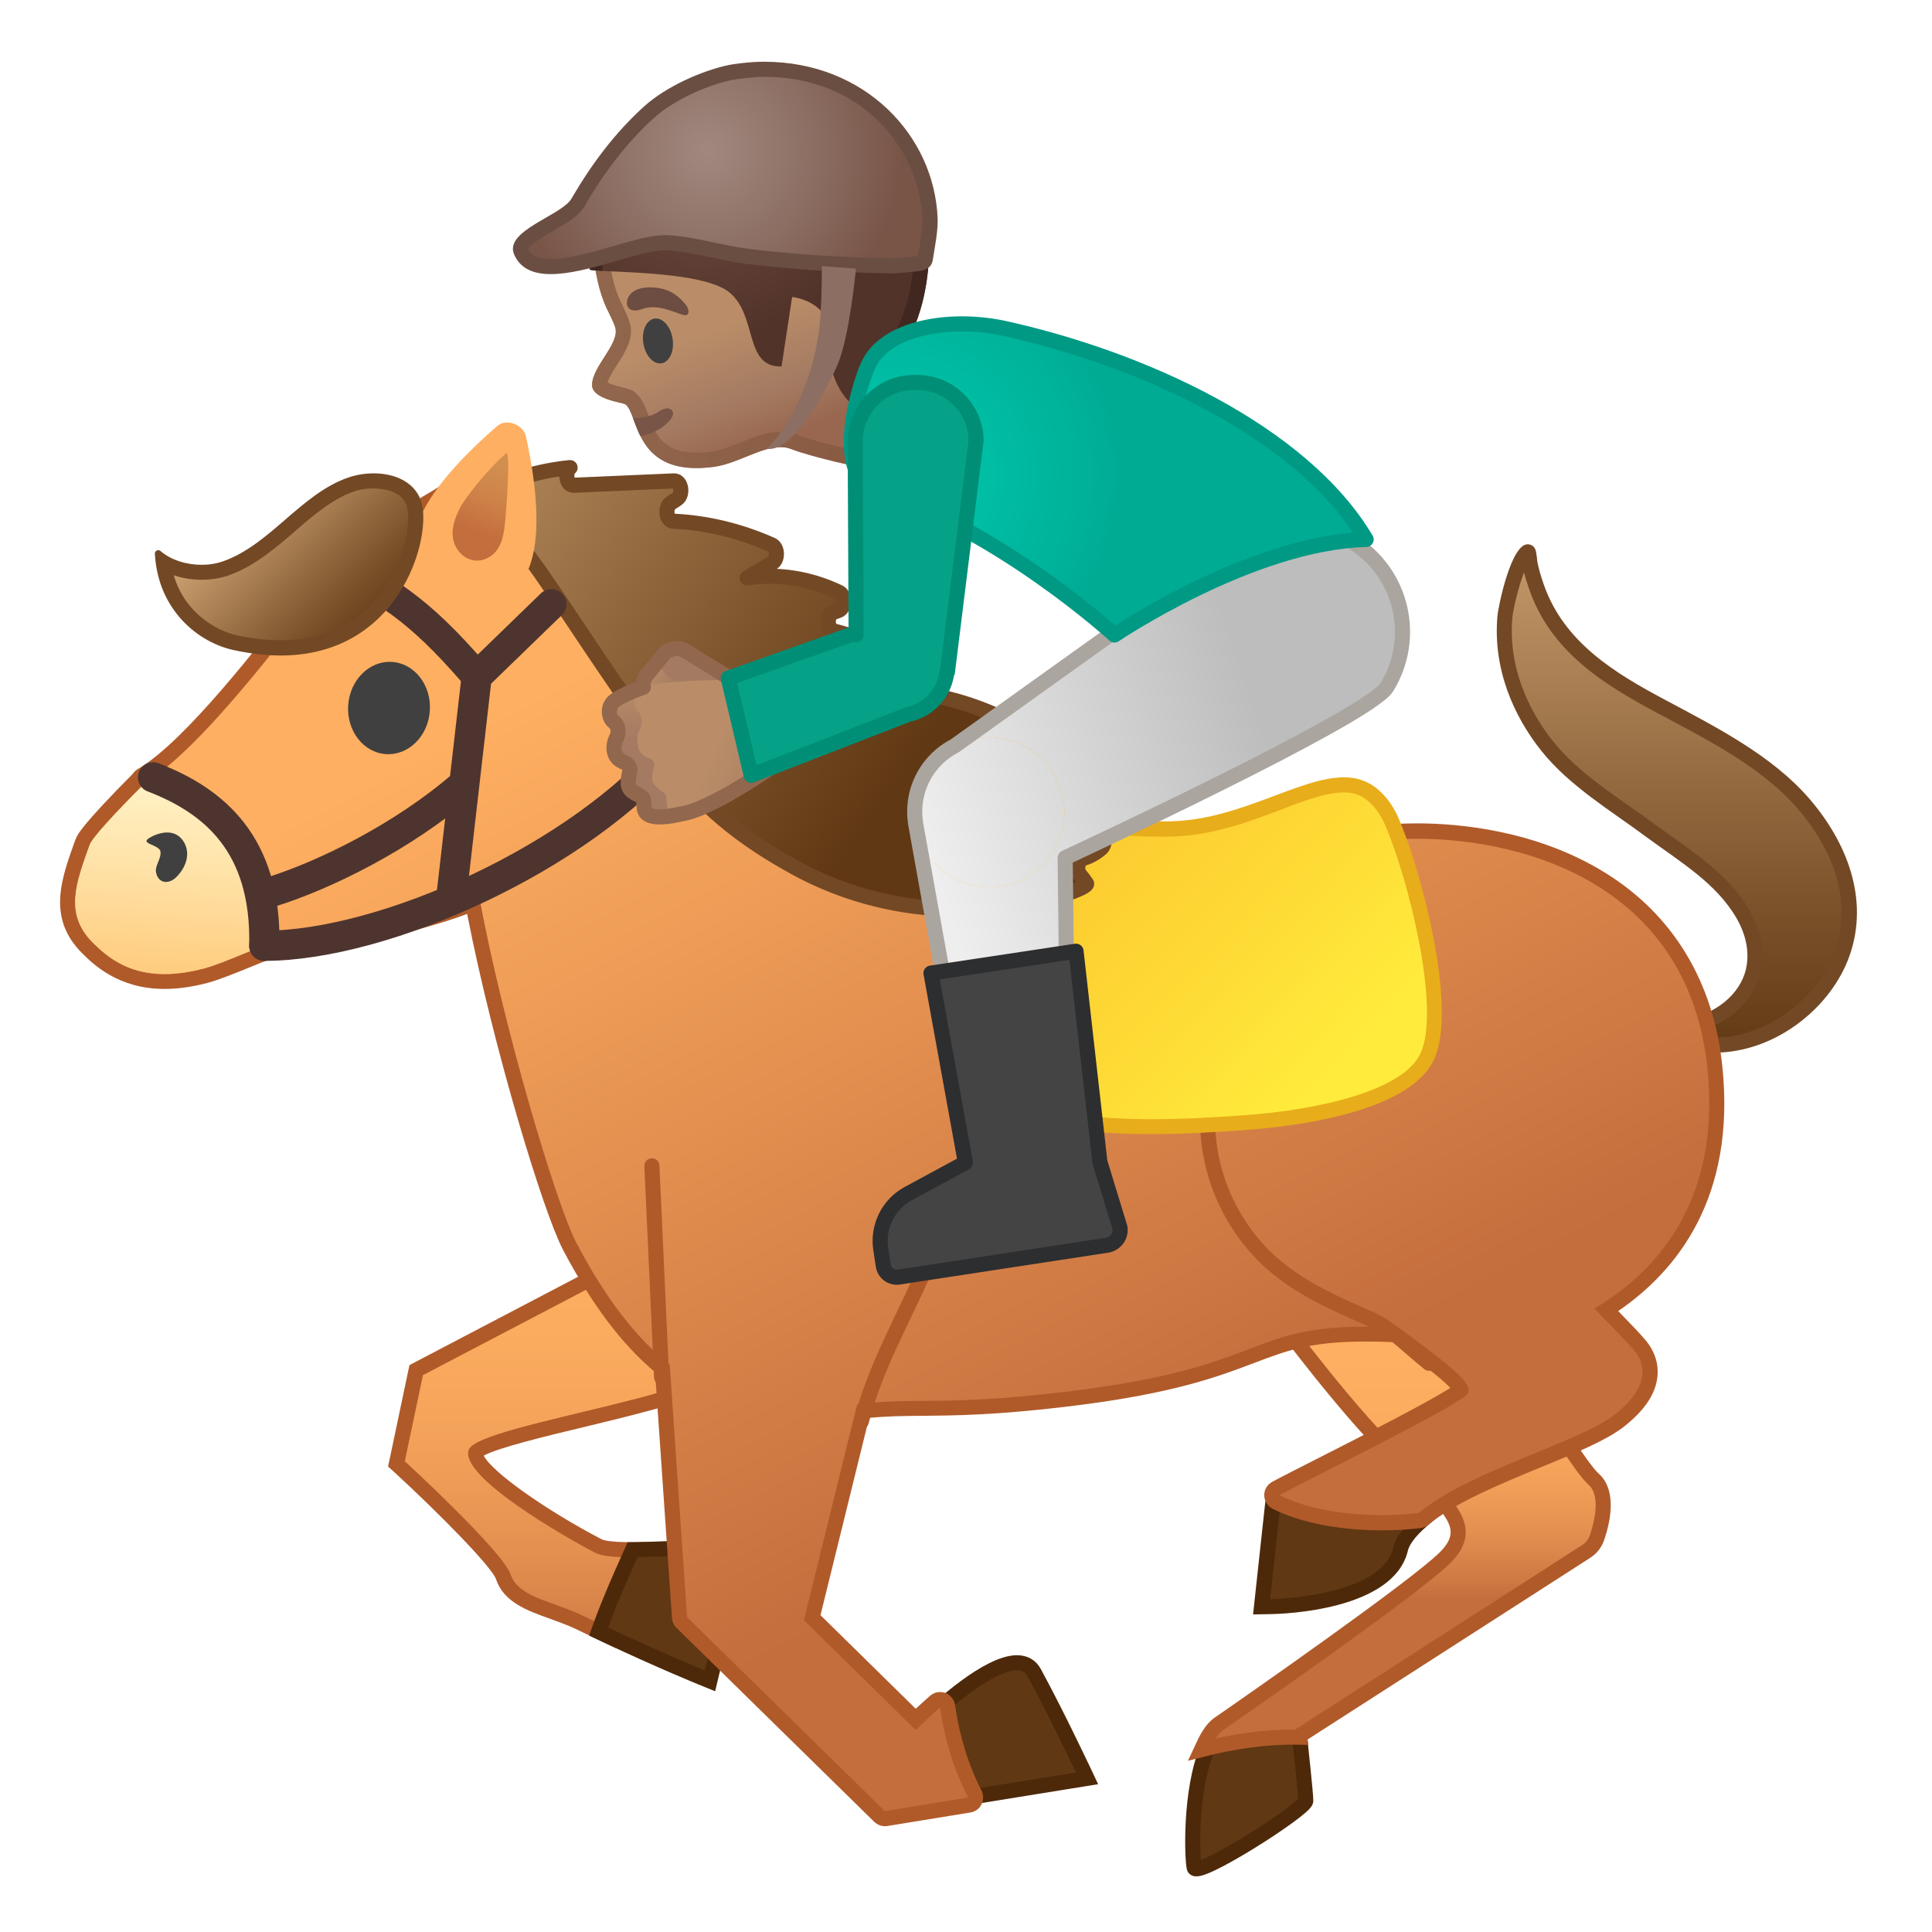 <svg enable-background="new 0 0 128 128" viewBox="0 0 128 128" xmlns="http://www.w3.org/2000/svg" xmlns:xlink="http://www.w3.org/1999/xlink"><linearGradient id="ak" x1="4.489" x2="18.5" y1="58.171" y2="58.171" gradientUnits="userSpaceOnUse"><stop stop-color="#FFAF61" offset=".232"/><stop stop-color="#C46D3D" offset="1"/></linearGradient><path d="m10.91 65.03c-2.53 0-4-1.13-5.11-2.23-2.1-2.09-1.27-4.4-0.39-6.85l0.06-0.15c0.08-0.22 0.27-0.75 3.84-4.35 0.1-0.1 0.22-0.15 0.35-0.15 0.05 0 0.11 0.01 0.16 0.03 4.2 1.45 7.44 5.6 8.65 11.1 0.04 0.17-0.02 0.33-0.14 0.45-0.08 0.09-0.2 0.12-0.33 0.12h-0.03c-0.22 0-1.01 0.38-1.65 0.64-0.9 0.36-1.91 0.79-2.61 0.98-1 0.27-1.94 0.41-2.8 0.41z" fill="url(#ak)"/><path d="m9.67 51.81c4.46 1.54 7.29 6.03 8.33 10.73h-0.03c-0.43 0-3.07 1.25-4.39 1.61-1.01 0.27-1.89 0.39-2.66 0.39-2.49 0-3.85-1.18-4.76-2.08-1.91-1.9-1.12-3.94-0.21-6.48 0.16-0.48 1.61-2.05 3.72-4.17m0-1c-0.26 0-0.52 0.1-0.71 0.29-3.65 3.68-3.84 4.21-3.96 4.53l-0.06 0.15c-0.89 2.49-1.82 5.06 0.5 7.37 0.71 0.71 2.38 2.37 5.46 2.37 0.9 0 1.89-0.14 2.92-0.42 0.72-0.2 1.76-0.62 2.67-0.99 0.54-0.22 1.26-0.52 1.52-0.59 0.25-0.01 0.49-0.1 0.67-0.28 0.25-0.24 0.36-0.6 0.28-0.94-1.26-5.67-4.61-9.95-8.98-11.46-0.09-0.01-0.2-0.03-0.31-0.03z" fill="#B05A2A"/><linearGradient id="z" x1="111.09" x2="111.09" y1="35.68" y2="70.19" gradientUnits="userSpaceOnUse"><stop stop-color="#C69C6D" offset=".001"/><stop stop-color="#C59B6C" offset=".007"/><stop stop-color="#7D542C" offset=".685"/><stop stop-color="#603813" offset="1"/></linearGradient><path d="m113.53 69.25c-0.95 0-1.71-0.21-2.19-0.38-0.61-0.21-0.98-0.5-1.22-0.71-0.07-0.08-0.13-0.16-0.18-0.16h0.03l0.46 0.01c0.14 0.02 0.29-0.01 0.45-0.01h0.14l0.27 0.02c0.17-0.01 0.34-0.01 0.54-0.04 2.16-0.37 3.9-1.84 4.33-3.66 0.28-1.19 0.05-2.47-0.65-3.71-1.15-2.03-3.07-3.39-4.93-4.71-0.4-0.29-0.81-0.57-1.21-0.87-0.55-0.41-1.11-0.8-1.68-1.2-1.86-1.3-3.78-2.65-5.17-4.4-2.08-2.59-3.07-5.64-2.81-8.59 0.1-1.16 0.97-4.15 1.51-4.29 0.04 0.07 0.08 0.29 0.12 0.68 0.08 0.46 0.23 0.99 0.45 1.62 1.38 3.99 4.81 6.09 8.2 7.9l0.6 0.32c3.25 1.73 6.6 3.51 8.88 6.14 2.76 3.18 3.7 6.81 2.59 9.96-1.18 3.34-4.58 5.88-8.08 6.06-0.16 0.01-0.31 0.02-0.45 0.02z" fill="url(#z)"/><path d="m100.97 37.92c0.08 0.33 0.2 0.69 0.34 1.11 1.44 4.16 4.96 6.32 8.44 8.18l0.6 0.32c3.2 1.7 6.52 3.47 8.73 6.02 1.55 1.79 3.93 5.39 2.49 9.46-1.1 3.1-4.38 5.56-7.65 5.73-0.14 0.01-0.28 0.01-0.41 0.01-0.69 0-1.28-0.12-1.71-0.25 0.03 0 0.07-0.01 0.1-0.02 2.36-0.4 4.26-2.03 4.73-4.05 0.31-1.31 0.06-2.72-0.7-4.07-1.2-2.12-3.17-3.52-5.07-4.87-0.4-0.28-0.8-0.57-1.2-0.86-0.55-0.41-1.12-0.81-1.69-1.21-1.83-1.28-3.72-2.61-5.07-4.3-1.16-1.44-3.04-4.43-2.7-8.23 0.06-0.56 0.4-2 0.77-2.97m0.24-1.86c-1.1 0-1.94 4.08-2 4.75-0.31 3.46 1.04 6.6 2.92 8.95 1.87 2.33 4.56 3.92 6.94 5.69 2.24 1.65 4.66 3.07 6 5.42 0.58 1.02 0.87 2.19 0.6 3.35-0.39 1.68-2.04 2.97-3.92 3.29-0.26 0.04-0.48 0.04-0.7 0.06-0.2-0.01-0.39-0.02-0.53-0.04-0.3-0.05-0.46-0.08-0.46-0.08l-0.09-0.01c-0.03 0-0.06-0.01-0.09-0.01-0.1 0-0.21 0.03-0.3 0.08-0.23 0.14-0.31 0.4-0.16 0.59 0 0 0.11 0.14 0.35 0.4 0.26 0.23 0.69 0.6 1.4 0.84 0.6 0.22 1.41 0.41 2.36 0.41 0.15 0 0.31 0 0.47-0.02 3.89-0.2 7.36-3.1 8.53-6.39 1.34-3.78-0.19-7.58-2.68-10.45-2.48-2.86-6.17-4.73-9.62-6.57-3.25-1.74-6.63-3.77-7.96-7.62-0.22-0.63-0.35-1.12-0.42-1.51-0.04-0.43-0.09-0.66-0.09-0.66-0.03-0.14-0.1-0.27-0.21-0.36-0.12-0.08-0.23-0.11-0.34-0.11z" fill="#734825"/><path d="m80.01 115.8c-1.2 2.82-1.03 7.36-0.89 7.94 0.18 0.72 7.39-3.89 7.39-4.43 0-0.49-0.35-3.67-0.41-4.24-2.21-0.03-3.94 0.18-6.09 0.73z" fill="#603813" stroke="#4D290A" stroke-miterlimit="10"/><linearGradient id="o" x1="92.908" x2="92.908" y1="84.321" y2="108.27" gradientUnits="userSpaceOnUse"><stop stop-color="#FFAF61" offset=".232"/><stop stop-color="#FCAC5F" offset=".415"/><stop stop-color="#F3A159" offset=".572"/><stop stop-color="#E38F50" offset=".719"/><stop stop-color="#CD7742" offset=".86"/><stop stop-color="#C46D3D" offset=".905"/></linearGradient><path d="m105.07 102.8c0.35-0.22 0.61-0.55 0.74-0.94 0.34-1 0.81-2.95-0.23-3.86-1.43-1.25-8.76-13.59-8.04-14.48s-16.09 1.08-16.09 1.08l3.22 2.68s5.01 6.79 8.22 9.65 4.83 4.29 2.86 6.26-13.31 9.86-14.98 11.01c-0.54 0.37-0.87 1.06-1.17 1.71 2.15-0.55 4.29-0.86 6.5-0.82-0.01-0.06-0.01-0.09-0.01-0.09l18.98-12.2z" fill="url(#o)" stroke="#B05A2A" stroke-miterlimit="10"/><linearGradient id="e" x1="40.776" x2="40.776" y1="67.771" y2="116.87" gradientUnits="userSpaceOnUse"><stop stop-color="#FFAF61" offset=".232"/><stop stop-color="#FCAC5F" offset=".415"/><stop stop-color="#F3A159" offset=".572"/><stop stop-color="#E38F50" offset=".719"/><stop stop-color="#CD7742" offset=".86"/><stop stop-color="#C46D3D" offset=".905"/></linearGradient><path d="m40.08 108.29c-0.54-0.25-1.09-0.52-1.66-0.79-0.59-0.29-1.21-0.51-1.8-0.72-1.45-0.52-2.82-1.01-3.25-2.31-0.34-1.03-4.4-5.02-6.87-7.29l-0.21-0.19 1.3-6.21 12.85-6.73c9.88-6.95 12.51-7.76 13.62-7.76 0.65 0 0.95 0.31 1.09 0.56 0.62 1.14-0.85 3.56-3.33 7.41-1.19 1.84-2.82 4.36-2.72 4.92 0.14 0.3 0.14 0.65-0.02 0.98-0.71 1.46-4.61 2.5-10.48 3.91-2.82 0.68-6.69 1.61-7.06 2.18-0.31 0.93 4.02 4.04 8.12 6.17 0.49 0.25 1.7 0.25 2.09 0.25l1.29-0.02-0.32 0.72c-0.67 1.49-1.37 3.08-1.93 4.63l-0.19 0.52-0.52-0.23z" fill="url(#e)"/><path d="m54.04 76.78c3.41 0-6.14 11.02-5.42 12.58 1.27 2.77-16.96 4.91-17.57 6.7s6.47 5.82 8.35 6.8c0.47 0.25 1.33 0.31 2.33 0.31h0.51c-0.7 1.56-1.39 3.11-1.95 4.67-0.53-0.25-1.09-0.52-1.66-0.79-2.03-0.98-4.29-1.21-4.8-2.74s-7.01-7.5-7.01-7.5l1.2-5.7 12.64-6.62c8.07-5.69 11.92-7.71 13.38-7.71m0-1c-1.28 0-4.01 0.89-13.91 7.85l-12.58 6.59-0.42 0.22-0.1 0.46-1.2 5.7-0.12 0.56 0.42 0.38c3.01 2.77 6.44 6.26 6.73 7.08 0.51 1.53 2.06 2.08 3.56 2.62 0.58 0.21 1.19 0.43 1.76 0.7 0.57 0.28 1.13 0.54 1.67 0.8l0.99 0.47 0.37-1.03c0.55-1.53 1.22-3.05 1.92-4.6l0.65-1.44-1.58 0.03h-0.49c-1.29 0-1.72-0.12-1.87-0.2-3.74-1.95-7.28-4.48-7.79-5.53 0.93-0.52 4.19-1.31 6.62-1.89 6.19-1.49 10-2.52 10.81-4.18 0.2-0.41 0.23-0.86 0.08-1.28 0.14-0.71 1.63-3.03 2.63-4.57 2.89-4.48 4.09-6.58 3.35-7.92-0.13-0.31-0.55-0.82-1.5-0.82z" fill="#B05A2A"/><path d="m46.5 111.13c-0.03-0.01-2.77-1.13-6.42-2.85l-0.41-0.19 0.15-0.43c0.57-1.58 1.28-3.19 1.96-4.7l0.13-0.29 0.32-0.01c0.43-0.01 0.87-0.02 1.32-0.04 0.64-0.02 1.29-0.04 1.89-0.04 1.9 0 2.85 0.24 3.28 0.83 0.16 0.22 0.31 0.61 0.13 1.16-0.59 1.74-1.66 6.17-1.67 6.21l-0.14 0.57-0.54-0.22z" fill="#603813"/><path d="m45.44 103.08c1.86 0 3.3 0.22 2.93 1.33-0.6 1.78-1.68 6.26-1.68 6.26s-2.71-1.1-6.4-2.84c0.56-1.56 1.25-3.11 1.95-4.67 1.04-0.01 2.18-0.08 3.2-0.08m0-1c-0.61 0-1.26 0.02-1.91 0.05-0.45 0.02-0.89 0.03-1.32 0.04l-0.63 0.01-0.26 0.58c-0.68 1.52-1.4 3.14-1.98 4.74l-0.31 0.86 0.82 0.39c3.67 1.73 6.42 2.85 6.45 2.86l1.08 0.44 0.27-1.13c0.01-0.04 1.07-4.45 1.65-6.17 0.27-0.79-0.01-1.35-0.19-1.61-0.6-0.88-1.91-1.06-3.67-1.06z" fill="#4D290A"/><path d="m72.02 117.82s-1.91-4.08-3.5-7c-1-1.83-4.24 0.56-6.22 2.29 0.3 2.11 0.88 4.08 1.86 5.98l7.86-1.27z" fill="#603813" stroke="#4D290A" stroke-miterlimit="10"/><path d="m84.36 99.29 0.22-0.13s0.85-0.49 1.13-0.64l0.23-0.13 0.23 0.12c1.83 0.92 3.74 1.36 5.83 1.36 0.63 0 1.28-0.04 1.95-0.12l1.66-0.2-1.27 1.08c-0.89 0.75-1.41 1.42-1.53 1.98-0.85 3.68-8.33 3.83-8.65 3.83l-0.57 0.01 0.77-7.16z" fill="#603813"/><path d="m85.95 98.96c1.97 0.98 3.97 1.42 6.06 1.42 0.66 0 1.33-0.04 2.01-0.13-0.9 0.76-1.53 1.52-1.7 2.25-0.77 3.34-8.17 3.45-8.17 3.45l0.69-6.35c-0.01 0 0.83-0.49 1.11-0.64m-0.03-1.13-0.46 0.25c-0.28 0.15-1.14 0.65-1.14 0.65l-0.44 0.25-0.05 0.51-0.69 6.35-0.12 1.12 1.13-0.02c0.84-0.01 8.21-0.24 9.13-4.22 0.06-0.25 0.31-0.81 1.37-1.71l2.55-2.16-3.31 0.4c-0.65 0.08-1.28 0.12-1.89 0.12-2.01 0-3.85-0.43-5.61-1.31l-0.47-0.23z" fill="#4D290A"/><linearGradient id="d" x1="41.239" x2="79.806" y1="21.131" y2="95.317" gradientUnits="userSpaceOnUse"><stop stop-color="#FFAF61" offset=".232"/><stop stop-color="#C46D3D" offset="1"/></linearGradient><path d="m58.63 120.5c-0.13 0-0.26-0.05-0.35-0.14l-13.1-12.85c-0.09-0.08-0.14-0.2-0.15-0.32l-1.13-16.52c-2.23-1.82-4.24-4.47-6.15-8.1-1.28-2.44-4.74-13.88-6.41-22.71-2.69 1.19-11.3 3.2-13.07 3.2-0.17 0-0.29-0.01-0.4-0.04-0.18-0.05-0.32-0.19-0.36-0.38-1.14-5.16-4.14-9.03-8.01-10.37-0.18-0.06-0.32-0.23-0.33-0.42-0.02-0.19 0.08-0.38 0.25-0.48 3.21-1.88 8.3-8.48 11.03-12.02 1.15-1.5 1.77-2.29 2.06-2.56 0.24-0.22 1.46-0.94 4.26-2.58 1.14-0.67 2.44-1.42 2.59-1.54 0.6-0.45 1.51-1.05 2.5-1.05 0.91 0 1.73 0.49 2.43 1.46 0.04 0.05 0.08 0.11 0.11 0.16 0.39-0.2 0.84-0.37 1.29-0.37 0.37 0 0.7 0.1 1 0.31 2.1 1.46 5.23 4.63 8.85 8.3 6.49 6.58 14.57 14.77 19.02 15.08 3.48 0.24 6.52 0.36 9.29 0.36 6.16 0 9.91-0.58 13.87-1.2 0.98-0.15 1.97-0.31 3.01-0.45 0.99-0.14 2.06-0.21 3.17-0.21 8.76 0 18.54 4.11 19.74 15.65 0.91 8.83-3.28 13.59-7.19 16.08 0.92 0.94 1.74 1.79 2.17 2.29 0.55 0.64 0.79 1.33 0.71 2.07-0.1 1.02-0.8 2.04-2.07 3.01-1.09 0.84-3.04 1.64-5.3 2.57-2.74 1.13-5.85 2.4-7.61 3.9-0.07 0.06-0.17 0.1-0.26 0.11-0.8 0.1-1.65 0.15-2.51 0.15-1.59 0-4.62-0.18-7.02-1.38-0.17-0.08-0.27-0.25-0.28-0.44s0.1-0.36 0.26-0.45c0.56-0.3 1.71-0.89 3.1-1.59 3.3-1.68 8.28-4.21 9.2-4.97-0.07-0.45-2.32-2.12-4.35-3.62-0.71-0.03-1.35-0.05-1.94-0.05-3.77 0-5.36 0.61-7.57 1.45-2.37 0.9-5.32 2.03-12.13 2.85-4.86 0.59-7.51 0.61-9.63 0.62-1.36 0.01-2.55 0.02-3.99 0.18l-3.38 13.69 6.86 6.73c0.29-0.28 0.74-0.71 1.28-1.18 0.09-0.08 0.21-0.12 0.33-0.12 0.06 0 0.12 0.01 0.17 0.03 0.17 0.06 0.29 0.22 0.32 0.4 0.31 2.15 0.9 4.06 1.8 5.83 0.07 0.14 0.07 0.31 0 0.45s-0.21 0.24-0.37 0.27l-5.52 0.9c-0.04 0-0.07 0.01-0.09 0.01z" fill="url(#d)"/><path d="m31.85 32.12c0.68 0 1.36 0.34 2.03 1.26 0.13 0.18 0.23 0.36 0.32 0.56 0.43-0.27 0.97-0.56 1.49-0.56 0.24 0 0.48 0.06 0.71 0.22 5.95 4.14 21.02 22.98 28.11 23.47 3.66 0.25 6.71 0.36 9.33 0.36 7.74 0 11.74-0.92 16.94-1.65 0.93-0.13 1.98-0.21 3.1-0.21 7.35 0 18 3.2 19.24 15.2 0.86 8.33-2.93 13.24-7.49 15.92 1.01 1.04 2.08 2.13 2.58 2.71 1.17 1.35 0.6 2.91-1.28 4.36-2.37 1.82-9.7 3.74-12.93 6.48-0.76 0.09-1.59 0.14-2.45 0.14-2.34 0-4.9-0.38-6.79-1.32 1.94-1.06 11.03-5.5 12.38-6.62 0.73-0.61-1-1.92-4.5-4.5-0.77-0.04-1.47-0.05-2.12-0.05-7.95 0-6.65 2.72-19.76 4.3-8.25 1-10.03 0.35-13.97 0.85l-3.53 14.3 7.41 7.28s0.67-0.68 1.61-1.51c0.3 2.11 0.88 4.08 1.86 5.98l-5.52 0.9-13.1-12.85-1.15-16.73c-2.13-1.69-4.18-4.25-6.19-8.08-1.31-2.5-4.87-14.35-6.49-23.24-0.59 0.78-11.27 3.47-13.43 3.47-0.12 0-0.21-0.01-0.27-0.02-1.04-4.7-3.88-9.19-8.33-10.73 4.46-2.62 12.12-13.67 13.17-14.64 0.41-0.38 6.4-3.77 6.82-4.09 0.71-0.53 1.45-0.96 2.2-0.96m0-1c-1.14 0-2.14 0.66-2.8 1.15-0.18 0.13-1.43 0.86-2.53 1.5-3.04 1.77-4.09 2.4-4.37 2.66-0.32 0.3-0.92 1.06-2.12 2.62-2.71 3.51-7.75 10.06-10.88 11.89-0.34 0.2-0.53 0.57-0.49 0.96s0.3 0.72 0.67 0.85c3.71 1.28 6.58 5.02 7.68 10 0.08 0.37 0.36 0.66 0.72 0.75 0.15 0.04 0.32 0.06 0.53 0.06 1.23 0 9.21-1.67 12.69-3.01 1.74 8.91 5.05 19.78 6.35 22.25 1.89 3.6 3.89 6.26 6.1 8.11l1.12 16.29c0.02 0.24 0.12 0.47 0.3 0.65l13.1 12.85c0.19 0.18 0.44 0.29 0.7 0.29 0.05 0 0.11 0 0.16-0.01l5.52-0.9c0.32-0.05 0.59-0.25 0.73-0.54s0.14-0.62 0-0.91c-0.88-1.72-1.45-3.58-1.76-5.67-0.05-0.36-0.3-0.67-0.64-0.8-0.11-0.04-0.23-0.06-0.35-0.06-0.24 0-0.47 0.09-0.66 0.25-0.36 0.32-0.69 0.61-0.95 0.86l-6.31-6.2 3.22-13.07c1.25-0.12 2.31-0.13 3.6-0.14 2.14-0.02 4.8-0.04 9.69-0.63 6.87-0.83 9.85-1.97 12.25-2.88 2.16-0.82 3.71-1.41 7.39-1.41 0.55 0 1.14 0.01 1.77 0.04 1.48 1.09 3.18 2.36 3.81 3.03-1.52 0.98-5.94 3.23-8.7 4.63-1.42 0.72-2.54 1.29-3.11 1.6-0.33 0.18-0.53 0.52-0.52 0.9 0.01 0.37 0.22 0.71 0.55 0.88 2.49 1.24 5.6 1.43 7.24 1.43 0.88 0 1.75-0.05 2.57-0.15 0.19-0.02 0.38-0.1 0.53-0.23 1.7-1.44 4.77-2.7 7.48-3.82 2.3-0.94 4.28-1.76 5.42-2.64 1.38-1.07 2.15-2.19 2.26-3.36 0.09-0.87-0.2-1.72-0.83-2.45-0.37-0.43-1.02-1.11-1.77-1.88 3.88-2.65 7.8-7.51 6.9-16.21-0.58-5.62-3.28-10.07-7.8-12.85-4.59-2.83-9.76-3.25-12.43-3.25-1.14 0-2.23 0.07-3.24 0.22-1.04 0.15-2.03 0.3-3.01 0.45-3.94 0.61-7.66 1.19-13.79 1.19-2.76 0-5.79-0.12-9.26-0.36-4.26-0.29-12.6-8.76-18.7-14.93-3.64-3.69-6.78-6.87-8.92-8.36-0.38-0.26-0.81-0.4-1.28-0.4-0.4 0-0.78 0.1-1.13 0.24-0.77-0.97-1.68-1.48-2.7-1.48z" fill="#B05A2A"/><linearGradient id="a" x1="-14.452" x2="-14.452" y1="54.679" y2="67.654" gradientTransform="matrix(.998 .067 -.067 .998 30.192 -1.409)" gradientUnits="userSpaceOnUse"><stop stop-color="#FFF1C4" offset="0"/><stop stop-color="#FFE2A7" offset=".426"/><stop stop-color="#FFCA7B" offset="1"/></linearGradient><path d="m9.67 51.81c-2.11 2.12-3.56 3.7-3.73 4.16-0.91 2.54-1.7 4.58 0.21 6.48 1.18 1.18 3.16 2.84 7.42 1.7 1.36-0.37 4.12-1.69 4.42-1.61-1.03-4.7-3.86-9.19-8.32-10.73z" fill="url(#a)"/><path d="m80.01 74.4c0.04 3.63 1.74 7.21 4.53 9.53 1.82 1.52 4.03 2.49 6.21 3.44 1.37 0.6 2.18 1.53 3.93 2.95" fill="none" stroke="#B05A2A" stroke-linecap="round" stroke-miterlimit="10"/><ellipse transform="matrix(.067 -.998 .998 .067 -22.789 69.472)" cx="25.76" cy="46.93" rx="3.06" ry="2.71" fill="#404040"/><linearGradient id="ar" x1="65.954" x2="87.555" y1="50.884" y2="71.513" gradientUnits="userSpaceOnUse"><stop stop-color="#FBC02D" offset="0"/><stop stop-color="#FEDC36" offset=".687"/><stop stop-color="#FFEB3B" offset=".999"/></linearGradient><path d="m76.28 74.65c-3.85 0-6.92-0.44-9.4-1.34-3.14-1.14-3.54-4.77-3.5-8.16 0.02-2.27 0.21-4.48 0.41-6.72 0.03-0.37 0.04-0.83 0.04-1.34 0-1.61 0-3.8 1.24-4.13 0.16-0.04 0.33-0.06 0.51-0.06 0.74 0 1.57 0.37 2.37 0.72 0.68 0.3 1.38 0.61 2.07 0.71 2.72 0.42 4.81 0.6 6.8 0.6 0.29 0 0.58 0 0.87-0.01 2.54-0.07 4.88-0.95 6.94-1.72 1.7-0.64 3.16-1.18 4.4-1.18 0.68 0 1.25 0.17 1.73 0.53 0.62 0.46 1.1 1.09 1.46 1.91 1.55 3.59 3.79 12.32 2.37 15.51-1.53 3.42-9.68 4.26-12.15 4.43-1.96 0.12-4.05 0.25-6.16 0.25z" fill="url(#ar)"/><path d="m89.03 52.5c0.58 0 1.03 0.14 1.43 0.43 0.55 0.41 0.97 0.97 1.3 1.71 1.58 3.66 3.68 12.18 2.37 15.11-1.12 2.52-6.79 3.79-11.73 4.14-1.94 0.14-4.01 0.26-6.11 0.26-3.79 0-6.81-0.43-9.23-1.31-2.85-1.04-3.2-4.47-3.17-7.69 0.02-2.25 0.2-4.44 0.41-6.68 0.04-0.4 0.04-0.88 0.04-1.39 0-1.36 0-3.42 0.87-3.64 0.12-0.03 0.25-0.05 0.39-0.05 0.64 0 1.42 0.34 2.17 0.68 0.71 0.31 1.44 0.63 2.19 0.75 2.74 0.42 4.87 0.61 6.88 0.61 0.29 0 0.58 0 0.88-0.01 2.63-0.08 5.01-0.97 7.1-1.76 1.63-0.63 3.06-1.16 4.21-1.16m0-1c-2.92 0-6.84 2.78-11.36 2.91-0.28 0.01-0.57 0.01-0.85 0.01-2.27 0-4.52-0.26-6.73-0.6-1.42-0.22-3.01-1.44-4.52-1.44-0.22 0-0.43 0.02-0.64 0.08-2.05 0.54-1.49 4.24-1.65 5.91-0.2 2.27-0.39 4.47-0.41 6.76-0.03 3.36 0.35 7.37 3.83 8.64 2.92 1.06 6.27 1.37 9.58 1.37 2.12 0 4.23-0.13 6.18-0.27 3.39-0.24 10.99-1.18 12.57-4.73 1.55-3.46-0.92-12.58-2.36-15.91-0.41-0.95-0.96-1.63-1.62-2.12-0.61-0.43-1.28-0.61-2.02-0.61z" fill="#E8AD1A"/><path d="m11.51 55.22c0.55 0.19 0.9 0.79 0.89 1.38-0.01 0.58-0.32 1.13-0.75 1.54-0.51 0.48-1.2 0.38-1.32-0.39-0.06-0.4 0.37-0.89 0.3-1.33-0.07-0.5-1.56-0.5-0.6-0.98 0.43-0.23 1-0.38 1.48-0.22z" fill="#404040"/><linearGradient id="ap" x1="23.963" x2="59.3" y1="27.54" y2="52.042" gradientUnits="userSpaceOnUse"><stop stop-color="#C69C6D" offset=".001"/><stop stop-color="#C59B6C" offset=".007"/><stop stop-color="#7D542C" offset=".685"/><stop stop-color="#603813" offset="1"/></linearGradient><path d="m37.77 30.98c-0.39 0.33-0.22 1.19 0.23 1.17l6.66-0.29c0.47-0.02 0.62 0.92 0.19 1.2l-0.41 0.27c-0.41 0.27-0.3 1.18 0.16 1.2 2.21 0.1 4.41 0.63 6.53 1.57 0.39 0.17 0.42 0.96 0.04 1.19l-1.67 1c2.04-0.31 4.13 0.02 6.09 0.95 0.41 0.2 0.38 1.06-0.04 1.21l-0.34 0.12c-0.45 0.16-0.44 1.1 0.02 1.23l6.43 1.79c0.46 0.13 0.47 1.08 0.01 1.23h-0.01c-0.48 0.16-0.44 1.15 0.05 1.24 2.85 0.51 5.63 1.74 8.19 3.62 0.36 0.26 0.31 1.02-0.07 1.17l-1.75 0.71c-0.41 0.17-0.43 1.01-0.02 1.2l4.8 2.31c0.36 0.17 0.41 0.87 0.08 1.15-0.36 0.31-0.76 0.53-1.17 0.65-0.36 0.11-0.5 0.76-0.21 1.1 0.15 0.18 0.3 0.37 0.43 0.57 0.28 0.41-9.69 4.22-19.31-1.06-7-3.83-8.67-7.5-12-12.33-2.14-3.11-4.97-7.51-5.83-8.5-0.54-0.62-4.51-0.5-4.47-1.65 0.05-1.22 1.3-1.81 2.05-2.34 1.98-1.42 5.34-1.68 5.34-1.68z" fill="url(#ap)" stroke="#734825" stroke-linecap="round" stroke-linejoin="round" stroke-miterlimit="10"/><path d="m32.95 28.22c0.6-0.52 1.72-0.1 1.9 0.71 0.87 3.94 2.08 12.53-4.56 10.27-6.54-2.22-0.35-8.39 2.66-10.98z" fill="#FFAF61"/><linearGradient id="ao" x1="-54.083" x2="-52.673" y1="-204.08" y2="-196.14" gradientTransform="matrix(.859 .513 -.513 .859 -24.04 231.55)" gradientUnits="userSpaceOnUse"><stop stop-color="#D49151" offset="0"/><stop stop-color="#D28E4F" offset=".319"/><stop stop-color="#CE8349" offset=".593"/><stop stop-color="#C6713F" offset=".849"/><stop stop-color="#C46D3D" offset=".9"/></linearGradient><path d="m33.42 34.99c-0.08 0.56-0.22 1.13-0.58 1.56s-1 0.71-1.61 0.54c-0.69-0.18-1.16-0.87-1.23-1.51-0.08-0.64 0.16-1.26 0.42-1.83 0.3-0.66 1.86-2.63 3.09-3.7 0.37-0.33 0 4.25-0.09 4.94z" fill="url(#ao)"/><line x1="43.83" x2="43.19" y1="91.24" y2="77.24" fill="none" stroke="#B05A2A" stroke-linecap="round" stroke-miterlimit="10"/><path d="m57.06 94.19c0.92-3.58 2.69-6.61 4.12-9.87" fill="none" stroke="#B05A2A" stroke-linecap="round" stroke-miterlimit="10"/><path d="m10.14 51.5c4.07 1.56 7.52 4.47 7.37 11.16" fill="none" stroke="#4E342E" stroke-linecap="round" stroke-miterlimit="10" stroke-width="2"/><path d="m17.91 59.11c3.59-1.11 8.84-3.7 12.76-7.11" fill="none" stroke="#4E342E" stroke-linecap="round" stroke-linejoin="round" stroke-miterlimit="10" stroke-width="2"/><polyline points="36.53 40.03 31.58 44.83 29.88 59.63" fill="none" stroke="#4E342E" stroke-linecap="round" stroke-linejoin="round" stroke-miterlimit="10" stroke-width="2"/><path d="m31.36 44.55c-3.63-4.19-5.87-5.61-9.86-7.47" fill="none" stroke="#4E342E" stroke-linecap="round" stroke-linejoin="round" stroke-miterlimit="10" stroke-width="2"/><path d="m17.51 62.66c7.99 0 20.99-5.87 27.08-13.16" fill="none" stroke="#4E342E" stroke-linecap="round" stroke-linejoin="round" stroke-miterlimit="10" stroke-width="2"/><line x1="41" x2="42.38" y1="48.36" y2="47.8" fill="none"/><linearGradient id="al" x1="7776.6" x2="7786.5" y1="-318.75" y2="-318.75" gradientTransform="matrix(.271 .027 -.138 .327 -2107.7 -63.978)" gradientUnits="userSpaceOnUse"><stop stop-color="#BA8D68" offset="0"/><stop stop-color="#A47B62" offset="1"/></linearGradient><path d="m42.97 46.18c0.44 0.36 1.08 0.29 1.44-0.15l1.13-1.39c0.36-0.44 0.29-1.08-0.15-1.44s-1.08-0.29-1.44 0.15l-1.13 1.39c-0.35 0.44-0.29 1.08 0.15 1.44z" fill="url(#al)"/><linearGradient id="aj" x1="2920.6" x2="2931" y1="4275.9" y2="4275.9" gradientTransform="matrix(-.077 -.314 .498 .19 -1858 154.14)" gradientUnits="userSpaceOnUse"><stop stop-color="#BA8D68" offset="0"/><stop stop-color="#A47B62" offset="1"/></linearGradient><path d="m48.99 46.54c0.3-0.48 0.15-1.11-0.33-1.41l-3.28-2.02c-0.48-0.3-1.11-0.15-1.41 0.33s-0.15 1.11 0.33 1.41l3.28 2.02c0.48 0.3 1.11 0.15 1.41-0.33z" fill="url(#aj)"/><linearGradient id="ai" x1="284.38" x2="294.16" y1="-2151.9" y2="-2153.7" gradientTransform="matrix(-.163 -.857 -.885 .169 -1813.6 661.09)" gradientUnits="userSpaceOnUse"><stop stop-color="#A47B62" offset=".55"/><stop stop-color="#BA8D68" offset="1"/></linearGradient><path d="m47.08 46.29 1.38 4.82-3.02 2.73s-2.19 0.67-2.68-0.03c-0.16-0.23-0.07-0.73-0.15-0.87-0.2-0.35-0.72-0.32-0.95-0.78-0.11-0.23-0.01-0.76 0.06-1.06 0.04-0.19-0.12-0.49-0.31-0.56-0.4-0.16-0.59-0.32-0.7-0.65s-0.05-0.7 0.13-1.04c0.17-0.33 0.11-0.82-0.2-1.03-0.26-0.18-0.45-0.78-0.09-1.25 0.4-0.51 2.27-1.12 2.27-1.12l4.26 0.84z" fill="url(#ai)"/><linearGradient id="ah" x1="285.15" x2="289.2" y1="-2168.5" y2="-2162.7" gradientTransform="matrix(-.163 -.857 -.882 .168 -1813.2 661.01)" gradientUnits="userSpaceOnUse"><stop stop-color="#A47B62" offset="0"/><stop stop-color="#BA8D68" offset="1"/></linearGradient><path d="m48.98 45.06 1.83 5.96s-5.95 4.12-6.58 2.56c-0.05-0.12-0.07-0.56-0.08-0.73-0.01-0.21-0.12-0.3-0.3-0.42-0.27-0.19-0.57-0.44-0.63-0.72-0.05-0.28 0.02-0.64 0.12-0.93 0.07-0.21-0.05-0.42-0.25-0.51-0.44-0.18-0.72-0.32-0.81-0.8-0.07-0.39-0.11-0.83 0.11-1.14 0.23-0.34 0.16-0.93-0.13-1.22-0.16-0.16-0.37-0.64-0.12-1.24 0.39-0.94 6.84-0.81 6.84-0.81z" fill="url(#ah)"/><path d="m50.81 51.02-1.83-5.96h-0.43l-3.17-1.95c-0.22-0.14-0.48-0.17-0.71-0.13h-0.02c-0.03 0.01-0.06 0.02-0.1 0.03-0.22 0.05-0.43 0.15-0.59 0.34l-1.13 1.39c-0.19 0.23-0.25 0.52-0.21 0.79-0.49 0.17-1.73 0.64-2.05 1.04-0.36 0.46-0.17 1.07 0.09 1.25 0.3 0.21 0.37 0.7 0.2 1.03s-0.24 0.7-0.13 1.04c0.11 0.33 0.3 0.48 0.7 0.65 0.19 0.08 0.35 0.37 0.3 0.56-0.07 0.3-0.17 0.83-0.06 1.06 0.23 0.46 0.75 0.44 0.95 0.78 0.08 0.14-0.01 0.65 0.15 0.87 0.38 0.53 1.76 0.26 2.37 0.11 1.83-0.24 5.67-2.9 5.67-2.9z" fill="none" stroke="#91674D" stroke-linecap="round" stroke-linejoin="round" stroke-miterlimit="10"/><linearGradient id="ag" x1="129.18" x2="129.18" y1="-169.2" y2="-151" gradientTransform="matrix(.936 -.352 .352 .936 -14.731 215.23)" gradientUnits="userSpaceOnUse"><stop stop-color="#BA8D68" offset=".55"/><stop stop-color="#A47B62" offset=".83"/><stop stop-color="#99674F" offset="1"/></linearGradient><path d="m57.05 8.35c-2.94-2.91-8.02-3-11.89-1.53-4.32 1.65-6.07 5.37-5.87 9.58 0.07 1.53 0.42 3 0.88 3.99 0.06 0.12 0.49 0.98 0.57 1.26 0.39 1.07-1.51 2.6-1.52 3.86 0 0.95 2.03 1.15 2.21 1.28 0.92 0.67 0.54 4.85 5.85 4.14 1.85-0.25 3.65-1.74 5.14-1.18 1.6 0.61 4.82 1.26 4.82 1.26l3.38-4.34s-1.74-3.55-0.52-5.47c2.42-3.81-0.6-10.43-3.05-12.85z" fill="url(#ag)"/><linearGradient id="af" x1="39.225" x2="60.995" y1="18.453" y2="18.453" gradientUnits="userSpaceOnUse"><stop stop-color="#91674D" offset="0"/><stop stop-color="#875740" offset="1"/></linearGradient><path d="m50.24 6.88c2.52 0 4.69 0.77 6.11 2.17 2.22 2.2 5.02 8.28 2.92 11.61-1.19 1.88-0.29 4.64 0.21 5.86l-2.63 3.37c-0.99-0.22-2.96-0.67-4.06-1.09-0.33-0.13-0.7-0.19-1.07-0.19-0.9 0-1.78 0.36-2.64 0.7-0.64 0.26-1.31 0.53-1.92 0.61-0.36 0.05-0.7 0.07-1.01 0.07-2.27 0-2.74-1.27-3.2-2.5-0.23-0.61-0.44-1.18-0.92-1.53-0.2-0.15-0.42-0.2-0.74-0.28-0.21-0.05-0.78-0.19-1.04-0.34 0.08-0.31 0.39-0.79 0.64-1.18 0.55-0.86 1.17-1.82 0.81-2.85-0.08-0.27-0.28-0.7-0.56-1.28l-0.05-0.1c-0.43-0.92-0.73-2.28-0.79-3.61-0.11-2.42 0.41-6.76 5.23-8.6 1.49-0.53 3.12-0.84 4.71-0.84m0-1c-1.74 0-3.51 0.34-5.07 0.94-4.32 1.65-6.07 5.37-5.87 9.58 0.07 1.53 0.42 3 0.88 3.99 0.06 0.12 0.49 0.98 0.57 1.26 0.39 1.07-1.52 2.6-1.52 3.86 0 0.95 2.03 1.15 2.21 1.28 0.84 0.62 0.59 4.22 4.7 4.22 0.35 0 0.73-0.03 1.15-0.08 1.56-0.21 3.09-1.31 4.42-1.31 0.25 0 0.49 0.04 0.72 0.13 1.6 0.61 4.82 1.26 4.82 1.26l3.38-4.34s-1.74-3.55-0.52-5.47c2.42-3.82-0.61-10.44-3.06-12.86-1.75-1.72-4.26-2.46-6.81-2.46z" fill="url(#af)"/><radialGradient id="ae" cx="69.165" cy="-123.32" r="11.339" gradientTransform="matrix(1.02 -.195 .194 .981 -.135 145.72)" gradientUnits="userSpaceOnUse"><stop stop-color="#6D4C41" offset="0"/><stop stop-color="#523329" offset="1"/></radialGradient><path d="m51.78 24.28 0.7-4.6s2.89 0.24 2.51 3.21c-0.27 2.09 1.27 4.22 2.21 4.3l0.55 0.09c0.57-3.13 4.19-4.53 3.79-12.51-0.35-6.92-6.83-10-12.61-9.39-5.53 0.59-11.29 5.02-9.84 12.46 0.05 0.26 7.32-0.03 9.23 1.53 1.89 1.54 0.95 4.98 3.46 4.91z" fill="url(#ae)"/><defs><path id="ad" d="m56.42 18.87 0.74 7.4-0.39 0.76s0.3 0.14 0.44 0.16l0.55 0.09c0.57-3.13 4.19-4.53 3.79-12.51-0.35-6.92-6.83-10-12.61-9.39-5.53 0.59-11.33 5.3-9.87 12.49 0.01 0.05 0.86 0.07 0.86 0.07l-0.13-1.19 8.5-0.09 8.12 2.21z"/></defs><clipPath id="ac"><use xlink:href="#ad"/></clipPath><g clip-path="url(#ac)"><path d="m50.39 6.31c4.69 0 9.87 2.66 10.16 8.51 0.25 4.98-1.1 7.13-2.3 9.03-0.45 0.72-0.88 1.4-1.18 2.18-0.5-0.45-1.26-1.7-1.09-3.02 0.19-1.46-0.29-2.4-0.72-2.94-0.99-1.22-2.53-1.38-2.7-1.4h-0.08c-0.49 0-0.91 0.36-0.99 0.85l-0.49 3.25c-0.1-0.23-0.21-0.57-0.35-1.05-0.28-1.01-0.64-2.26-1.7-3.12-1.49-1.21-4.89-1.46-8.26-1.61-0.26-0.01-0.54-0.02-0.77-0.04-0.31-2.4 0.22-4.62 1.56-6.44 1.67-2.27 4.49-3.81 7.55-4.14 0.45-0.04 0.91-0.06 1.36-0.06m0-1c-0.49 0-0.97 0.03-1.45 0.08-5.53 0.59-11.31 5.11-9.87 12.46 0.05 0.26 7.35-0.03 9.27 1.53 1.87 1.52 0.96 4.91 3.38 4.91h0.08l0.7-4.6s2.89 0.24 2.51 3.21c-0.27 2.09 1.27 4.22 2.21 4.3l0.55 0.09c0.57-3.13 4.19-4.53 3.79-12.51-0.33-6.35-5.81-9.47-11.17-9.47z" fill="#402821"/></g><path d="m43.98 25.94-1.95 0.73s0.4 0.88 0.59 1.23c1.05 1.92 2.88 3.8 6.44 2.83 0.32-0.09-2.68-4.24-2.68-4.24l-2.4-0.55z" fill="none"/><defs><path id="ab" d="m57.05 8.35c-2.94-2.91-8.02-3-11.89-1.53-5.34 2.04-7 6.83-5.65 12.22 0 0 0.81 2.19 1.06 3.14 0.68 1.83-0.98 1.76-1.08 3.24-0.1 1.4 1.76 1.25 1.94 1.38 0.92 0.67 0.54 4.85 5.85 4.14 1.85-0.25 3.36-0.65 4.28-0.1l3.04 2.47 4.94-1.84s-2.99-4.63 0.56-10.26c2.42-3.82-0.6-10.44-3.05-12.86z"/></defs><clipPath id="aa"><use xlink:href="#ab"/></clipPath><g clip-path="url(#aa)"><path d="m38.51 27.63c1.51 1.4 4.35 1.91 5.85 0.24 0.57-0.63-0.01-1.1-0.7-0.61-1.13 0.79-3.45 0.44-4.39-0.45-0.63-0.58-1.38 0.24-0.76 0.82z" fill="#795548"/></g><ellipse transform="matrix(.988 -.155 .155 .988 -2.975 7.037)" cx="43.59" cy="22.58" rx=".98" ry="1.5" fill="#404040"/><path d="m42.56 20.47c-0.93 0.35-1.2-0.27-0.92-0.8 0.21-0.39 0.76-0.74 1.89-0.6 1.06 0.13 1.54 0.71 1.85 1.05 0.31 0.35 0.3 0.72 0.06 0.76-0.33 0.07-1.73-0.84-2.88-0.41z" fill="#6D4C41"/><linearGradient id="y" x1="68.068" x2="55.882" y1="103.43" y2="128.91" gradientTransform="matrix(.998 -.071 .071 .998 -.651 -55.137)" gradientUnits="userSpaceOnUse"><stop stop-color="#FFB300" offset=".195"/><stop stop-color="#FFCA28" offset=".691"/></linearGradient><polygon points="70.81 77.2 64.82 77.7 60.62 54.36 70.53 53.56" fill="url(#y)"/><linearGradient id="x" x1="57.962" x2="82.462" y1="52.673" y2="44.548" gradientUnits="userSpaceOnUse"><stop stop-color="#eee" offset=".083"/><stop stop-color="#BDBDBD" offset="1"/></linearGradient><polygon points="68.55 57.85 62.49 49.95 81.95 36.03 89.07 47.44" fill="url(#x)"/><linearGradient id="w" x1="62.646" x2="87.146" y1="66.798" y2="58.673" gradientUnits="userSpaceOnUse"><stop stop-color="#eee" offset=".083"/><stop stop-color="#BDBDBD" offset="1"/></linearGradient><polygon points="70.81 77.2 64.82 77.7 60.62 54.36 70.53 53.56" fill="url(#w)"/><linearGradient id="v" x1="63.977" x2="51.791" y1="101.47" y2="126.95" gradientTransform="matrix(.998 -.071 .071 .998 -.651 -55.137)" gradientUnits="userSpaceOnUse"><stop stop-color="#FFB300" offset=".195"/><stop stop-color="#FFCA28" offset=".691"/></linearGradient><circle cx="65.55" cy="53.81" r="4.97" fill="url(#v)"/><linearGradient id="u" x1="57.501" x2="82.001" y1="51.283" y2="43.158" gradientUnits="userSpaceOnUse"><stop stop-color="#eee" offset=".083"/><stop stop-color="#BDBDBD" offset="1"/></linearGradient><circle cx="85.94" cy="41.85" r="6.97" fill="url(#u)"/><linearGradient id="t" x1="59.053" x2="83.553" y1="55.963" y2="47.838" gradientUnits="userSpaceOnUse"><stop stop-color="#eee" offset=".083"/><stop stop-color="#BDBDBD" offset="1"/></linearGradient><circle cx="65.55" cy="53.81" r="4.97" fill="url(#t)"/><path d="m89.61 35.92c-2.42-1.5-5.4-1.33-7.61 0.18l-0.04-0.07-18.7 13.38c-0.87 0.45-1.62 1.16-2.1 2.09-0.52 0.99-0.66 2.08-0.49 3.11l4.15 23.09 5.99-0.5-0.24-20.37s20.07-9.31 21.31-11.3c2.02-3.28 1.01-7.58-2.27-9.61z" fill="none" stroke="#ABA59F" stroke-linecap="round" stroke-linejoin="round" stroke-miterlimit="10"/><path d="m73.34 82.5c0.56-0.09 0.95-0.61 0.86-1.17l-1.33-4.35-1.58-13.96-9.61 1.45 2.28 12.56-3.86 2.09c-1.27 0.73-1.96 2.16-1.75 3.61l0.17 1.12c0.07 0.49 0.53 0.83 1.02 0.76l13.8-2.11z" fill="#444" stroke="#2D2E30" stroke-linecap="round" stroke-linejoin="round" stroke-miterlimit="10"/><radialGradient id="s" cx="59.414" cy="31.404" r="14.765" gradientUnits="userSpaceOnUse"><stop stop-color="#00BFA5" offset=".364"/><stop stop-color="#00B29A" offset=".812"/><stop stop-color="#00AB94" offset="1"/></radialGradient><path d="m57.5 24.24c-0.64 1.44-2.43 7.35 0.67 8.33 8.06 2.56 15.67 9.5 15.67 9.5s9.08-6.14 16.67-6.33c-4.23-7.13-14.86-11.98-24-13.99-3.48-0.75-7.87-0.1-9.01 2.49z" fill="url(#s)" stroke="#009984" stroke-linecap="round" stroke-linejoin="round" stroke-miterlimit="10"/><ellipse transform="matrix(.999 -.035 .035 .999 -1.507 2.107)" cx="59.52" cy="44.16" rx="3.24" ry="3.24" fill="#05A287"/><path d="m56.73 44.64 6.04-0.11 1.9-15.35c-0.04-2.16-1.82-3.87-3.98-3.83h-0.2c-2.16 0.04-3.87 1.82-3.83 3.98l0.07 15.31z" fill="#05A287"/><polygon points="48.25 44.93 49.77 51.37 61.21 46.93 56.62 41.96" fill="#05A287"/><radialGradient id="r" cx="46.884" cy="9.996" r="12.872" gradientUnits="userSpaceOnUse"><stop stop-color="#A1887F" offset=".004"/><stop stop-color="#8C6E63" offset=".549"/><stop stop-color="#795548" offset=".996"/></radialGradient><path d="m36.51 17.66c-1.38 0-1.79-0.58-1.98-1.01-0.23-0.53 0.68-1.1 1.89-1.8 0.84-0.49 1.57-0.91 1.88-1.45 1.4-2.43 3-4.46 4.77-6.04 1.23-1.1 3.47-2.18 5.3-2.57 0.3-0.07 1.15-0.16 1.46-0.18 0.27-0.02 0.54-0.02 0.8-0.02 6.89 0 10.8 5.11 10.98 9.91 0.02 0.63-0.11 1.41-0.23 2.1l-0.09 0.55c-0.04 0.23-0.15 0.3-0.89 0.36l-0.3 0.03c-0.38 0.04-0.75 0.07-1.12 0.07h-0.16c-3.48-0.08-6.55-0.28-9.39-0.64-0.72-0.09-1.46-0.25-2.17-0.4-0.99-0.21-2.01-0.43-3.06-0.49h-0.16c-0.83 0-1.95 0.33-3.25 0.7-1.42 0.41-3.03 0.88-4.28 0.88z" fill="url(#r)"/><path d="m50.63 5.09c6.58 0 10.31 4.86 10.48 9.43 0.02 0.57-0.11 1.33-0.22 1.99-0.03 0.15-0.05 0.3-0.07 0.45-0.13 0.02-0.32 0.04-0.46 0.05-0.11 0.01-0.21 0.02-0.32 0.03-0.43 0.05-0.76 0.07-1.07 0.07h-0.15c-3.46-0.08-6.52-0.28-9.34-0.64-0.7-0.09-1.39-0.24-2.13-0.39-1.01-0.22-2.05-0.44-3.14-0.5h-0.18c-0.9 0-2.06 0.34-3.39 0.72-1.39 0.4-2.96 0.86-4.14 0.86-1.17 0-1.4-0.44-1.51-0.68 0.16-0.32 1.13-0.88 1.67-1.19 0.87-0.5 1.69-0.97 2.07-1.63 1.37-2.38 2.94-4.37 4.67-5.91 1.18-1.05 3.31-2.08 5.08-2.45 0.26-0.05 1.07-0.15 1.39-0.17 0.25-0.03 0.51-0.04 0.76-0.04m0-1c-0.27 0-0.55 0.01-0.83 0.03-0.34 0.02-1.21 0.12-1.53 0.19-1.81 0.38-4.15 1.45-5.54 2.69-1.99 1.78-3.58 3.94-4.87 6.16-0.65 1.12-4.47 2.12-3.8 3.69 0.42 0.98 1.32 1.31 2.44 1.31 2.43 0 5.86-1.58 7.54-1.58h0.13c1.76 0.1 3.46 0.67 5.2 0.89 3.14 0.39 6.28 0.57 9.44 0.64h0.17c0.39 0 0.78-0.03 1.18-0.08 0.7-0.08 1.52-0.02 1.64-0.81 0.13-0.85 0.35-1.89 0.32-2.75-0.21-5.45-4.78-10.38-11.49-10.38z" fill="#6B4E42"/><path d="m54.33 21.28c-0.29 3.54-1.98 7.02-3.54 8.44 1.74 0.39 4.17-4.28 4.71-5.58 0.79-1.86 1.21-6.34 1.21-6.34l-2.26-0.17c0 0.01 0.01 2.1-0.12 3.65z" fill="#8D6E63"/><linearGradient id="q" x1="16.686" x2="25.014" y1="33.62" y2="42.073" gradientUnits="userSpaceOnUse"><stop stop-color="#C69C6D" offset=".001"/><stop stop-color="#C59B6C" offset=".007"/><stop stop-color="#7D542C" offset=".685"/><stop stop-color="#603813" offset="1"/></linearGradient><path d="m18.57 42.92c-0.94 0-1.95-0.12-3-0.34-2.12-0.46-4.35-2.29-4.77-5.34 0.71 0.43 1.62 0.67 2.55 0.67 0.57 0 1.12-0.09 1.61-0.26 1.65-0.59 3.05-1.8 4.29-2.87 1.16-1.01 2.48-2.15 3.97-2.66 0.47-0.16 1-0.25 1.52-0.25 0.55 0 2.39 0.12 2.73 1.71 0.25 1.2-0.22 4.01-2.03 6.24-1.14 1.41-3.27 3.1-6.87 3.1z" fill="url(#q)"/><path d="m24.75 32.36c0.46 0 1.98 0.09 2.24 1.31 0.23 1.1-0.22 3.72-1.93 5.82-1.58 1.94-3.76 2.93-6.48 2.93-0.9 0-1.88-0.11-2.89-0.33-1.31-0.29-3.44-1.44-4.18-3.98 0.57 0.2 1.21 0.3 1.86 0.3 0.62 0 1.24-0.1 1.78-0.29 1.74-0.62 3.18-1.87 4.45-2.97 1.13-0.98 2.4-2.08 3.81-2.57 0.4-0.15 0.87-0.22 1.34-0.22m0-1c-0.58 0-1.16 0.1-1.68 0.28-1.55 0.53-2.87 1.66-4.14 2.76s-2.58 2.23-4.13 2.78c-0.45 0.16-0.94 0.24-1.44 0.24-1.01 0-2.04-0.32-2.72-0.91-0.04-0.04-0.1-0.06-0.15-0.06-0.12 0-0.24 0.1-0.23 0.25 0.22 3.79 2.94 5.88 5.22 6.37 1.12 0.24 2.15 0.36 3.1 0.36 7.76 0 9.92-7.44 9.39-9.96-0.32-1.48-1.75-2.11-3.22-2.11z" fill="#734825"/><path d="m64.67 29.17c-0.04-2.16-1.82-3.87-3.98-3.83h-0.2c-2.16 0.04-3.87 1.82-3.83 3.98l0.06 12.75-0.1-0.11-8.37 2.97 1.52 6.44 10.4-4.04c0.36-0.07 0.69-0.21 0.99-0.38l0.05-0.02-0.01-0.01c0.84-0.51 1.42-1.38 1.53-2.4h0.04l1.9-15.35z" fill="none" stroke="#008F76" stroke-linecap="round" stroke-linejoin="round" stroke-miterlimit="10"/><g display="none"><g display="inline"><g opacity=".6"><circle cx="-72" cy="-75.18" r="28" fill="none" opacity=".61" stroke="#000" stroke-miterlimit="10" stroke-width=".263"/><line x1="-52" x2="-52" y1="-139.18" y2="-11.18" fill="none" opacity=".61" stroke="#000" stroke-miterlimit="10" stroke-width=".25"/><line x1="-92" x2="-92" y1="-139.18" y2="-11.18" fill="none" opacity=".61" stroke="#000" stroke-miterlimit="10" stroke-width=".25"/><line x1="-72" x2="-72" y1="-139.18" y2="-11.18" fill="none" opacity=".61" stroke="#000" stroke-miterlimit="10" stroke-width=".25"/><line x1="-8" x2="-136" y1="-75.18" y2="-75.18" fill="none" opacity=".61" stroke="#000" stroke-miterlimit="10" stroke-width=".25"/><line x1="-8" x2="-136" y1="-95.18" y2="-95.18" fill="none" opacity=".61" stroke="#000" stroke-miterlimit="10" stroke-width=".25"/><line x1="-8" x2="-136" y1="-55.43" y2="-55.43" fill="none" opacity=".61" stroke="#000" stroke-miterlimit="10" stroke-width=".25"/><line x1="-8" x2="-136" y1="-11.18" y2="-139.18" fill="none" opacity=".61" stroke="#000" stroke-miterlimit="10" stroke-width=".25"/><line x1="-136" x2="-8" y1="-11.18" y2="-139.18" fill="none" opacity=".61" stroke="#000" stroke-miterlimit="10" stroke-width=".25"/><g opacity=".61"><path d="m-72-134.92c32.94 0 59.74 26.8 59.74 59.74s-26.8 59.75-59.74 59.75-59.74-26.8-59.74-59.74 26.8-59.75 59.74-59.75m0-0.26c-33.14 0-60 26.86-60 60s26.86 60 60 60 60-26.86 60-60-26.86-60-60-60z"/></g><path d="m-28.03-23.21h-87.94c-4.42 0-8.03-3.61-8.03-8.03v-87.91c0-4.42 3.61-8.03 8.03-8.03h87.94c4.42 0 8.03 3.61 8.03 8.03v87.91c0 4.42-3.61 8.03-8.03 8.03z" fill="none" opacity=".61" stroke="#000" stroke-miterlimit="10" stroke-width=".258"/><path d="m-36-15.18h-72c-4.4 0-8-3.6-8-8v-104c0-4.4 3.6-8 8-8h72c4.4 0 8 3.6 8 8v104c0 4.4-3.6 8-8 8z" fill="none" opacity=".61" stroke="#000" stroke-miterlimit="10" stroke-width=".263"/><path d="m-22.23-31.18h-99.54c-5.63 0-10.23-4.6-10.23-10.23v-67.48c0-5.63 4.6-10.23 10.23-10.23h99.54c5.63 0 10.23 4.6 10.23 10.23v67.48c0 5.63-4.6 10.23-10.23 10.23z" fill="none" opacity=".61" stroke="#000" stroke-miterlimit="10" stroke-width=".263"/></g><g opacity=".2"><defs><rect id="f" x="-136" y="-139.18" width="128" height="128" opacity=".2"/></defs><clipPath id="p"><use xlink:href="#f"/></clipPath><g clip-path="url(#p)"><g fill="none" stroke="#000" stroke-miterlimit="10" stroke-width=".25"><line x1="-164" x2="-164" y1="20.82" y2="-171.18"/><line x1="-160" x2="-160" y1="20.82" y2="-171.18"/><line x1="-156" x2="-156" y1="20.82" y2="-171.18"/><line x1="-152" x2="-152" y1="20.82" y2="-171.18"/><line x1="-148" x2="-148" y1="20.82" y2="-171.18"/><line x1="-144" x2="-144" y1="20.82" y2="-171.18"/><line x1="-140" x2="-140" y1="20.82" y2="-171.18"/><line x1="-136" x2="-136" y1="20.82" y2="-171.18"/><line x1="-132" x2="-132" y1="20.82" y2="-171.18"/><line x1="-128" x2="-128" y1="20.82" y2="-171.18"/><line x1="-124" x2="-124" y1="20.82" y2="-171.18"/><line x1="-120" x2="-120" y1="20.82" y2="-171.18"/><line x1="-116" x2="-116" y1="20.82" y2="-171.18"/><line x1="-112" x2="-112" y1="20.82" y2="-171.18"/><line x1="-108" x2="-108" y1="20.82" y2="-171.18"/><line x1="-104" x2="-104" y1="20.82" y2="-171.18"/><line x1="-100" x2="-100" y1="20.82" y2="-171.18"/><line x1="-96" x2="-96" y1="20.82" y2="-171.18"/><line x1="-92" x2="-92" y1="20.82" y2="-171.18"/><line x1="-88" x2="-88" y1="20.82" y2="-171.18"/><line x1="-84" x2="-84" y1="20.82" y2="-171.18"/><line x1="-80" x2="-80" y1="20.82" y2="-171.18"/><line x1="-76" x2="-76" y1="20.82" y2="-171.18"/><line x1="-72" x2="-72" y1="20.82" y2="-171.18"/><line x1="-68" x2="-68" y1="20.82" y2="-171.18"/><line x1="-64" x2="-64" y1="20.82" y2="-171.18"/><line x1="-60" x2="-60" y1="20.82" y2="-171.18"/><line x1="-56" x2="-56" y1="20.82" y2="-171.18"/><line x1="-52" x2="-52" y1="20.82" y2="-171.18"/><line x1="-48" x2="-48" y1="20.82" y2="-171.18"/><line x1="-44" x2="-44" y1="20.82" y2="-171.18"/><line x1="-40" x2="-40" y1="20.82" y2="-171.18"/><line x1="-36" x2="-36" y1="20.82" y2="-171.18"/><line x1="-32" x2="-32" y1="20.82" y2="-171.18"/><line x1="-28" x2="-28" y1="20.82" y2="-171.18"/><line x1="-24" x2="-24" y1="20.82" y2="-171.18"/><line x1="-20" x2="-20" y1="20.82" y2="-171.18"/><line x1="-16" x2="-16" y1="20.82" y2="-171.18"/><line x1="-12" x2="-12" y1="20.82" y2="-171.18"/><line x1="-8" x2="-8" y1="20.82" y2="-171.18"/><line x1="-4" x2="-4" y1="20.82" y2="-171.18"/><line y1="20.82" y2="-171.18"/><line x1="1" y1="26.87" y2="-165.13"/><line x1="8" x2="8" y1="20.82" y2="-171.18"/><line x1="12" x2="12" y1="20.82" y2="-171.18"/><line x1="16" x2="16" y1="20.82" y2="-171.18"/><line x1="20" x2="20" y1="20.82" y2="-171.18"/></g><g fill="none" stroke="#000" stroke-miterlimit="10" stroke-width=".25"><line x1="-168" x2="24" y1="-167.18" y2="-167.18"/><line x1="-168" x2="24" y1="-163.18" y2="-163.18"/><line x1="-168" x2="24" y1="-159.18" y2="-159.18"/><line x1="-168" x2="24" y1="-155.18" y2="-155.18"/><line x1="-168" x2="24" y1="-151.18" y2="-151.18"/><line x1="-168" x2="24" y1="-147.18" y2="-147.18"/><line x1="-168" x2="24" y1="-143.18" y2="-143.18"/><line x1="-168" x2="24" y1="-139.18" y2="-139.18"/><line x1="-168" x2="24" y1="-135.18" y2="-135.18"/><line x1="-168" x2="24" y1="-131.18" y2="-131.18"/><line x1="-168" x2="24" y1="-127.18" y2="-127.18"/><line x1="-168" x2="24" y1="-123.18" y2="-123.18"/><line x1="-168" x2="24" y1="-119.18" y2="-119.18"/><line x1="-168" x2="24" y1="-115.18" y2="-115.18"/><line x1="-168" x2="24" y1="-111.18" y2="-111.18"/><line x1="-168" x2="24" y1="-107.18" y2="-107.18"/><line x1="-168" x2="24" y1="-103.18" y2="-103.18"/><line x1="-168" x2="24" y1="-99.18" y2="-99.18"/><line x1="-168" x2="24" y1="-95.18" y2="-95.18"/><line x1="-168" x2="24" y1="-91.18" y2="-91.18"/><line x1="-168" x2="24" y1="-87.18" y2="-87.18"/><line x1="-168" x2="24" y1="-83.18" y2="-83.18"/><line x1="-168" x2="24" y1="-79.18" y2="-79.18"/><line x1="-168" x2="24" y1="-75.18" y2="-75.18"/><line x1="-168" x2="24" y1="-71.18" y2="-71.18"/><line x1="-168" x2="24" y1="-67.18" y2="-67.18"/><line x1="-168" x2="24" y1="-63.18" y2="-63.18"/><line x1="-168" x2="24" y1="-59.18" y2="-59.18"/><line x1="-168" x2="24" y1="-55.18" y2="-55.18"/><line x1="-168" x2="24" y1="-51.18" y2="-51.18"/><line x1="-168" x2="24" y1="-47.18" y2="-47.18"/><line x1="-168" x2="24" y1="-43.18" y2="-43.18"/><line x1="-168" x2="24" y1="-39.18" y2="-39.18"/><line x1="-168" x2="24" y1="-35.18" y2="-35.18"/><line x1="-168" x2="24" y1="-31.18" y2="-31.18"/><line x1="-168" x2="24" y1="-27.18" y2="-27.18"/><line x1="-168" x2="24" y1="-23.18" y2="-23.18"/><line x1="-168" x2="24" y1="-19.18" y2="-19.18"/><line x1="-168" x2="24" y1="-15.18" y2="-15.18"/><line x1="-168" x2="24" y1="-11.18" y2="-11.18"/><line x1="-168" x2="24" y1="-7.18" y2="-7.18"/><line x1="-168" x2="24" y1="-3.18" y2="-3.18"/><line x1="-168" x2="24" y1=".82" y2=".82"/><line x1="-168" x2="24" y1="4.82" y2="4.82"/><line x1="-168" x2="24" y1="8.82" y2="8.82"/><line x1="-168" x2="24" y1="12.82" y2="12.82"/><line x1="-168" x2="24" y1="16.82" y2="16.82"/></g><path d="m23.75-170.93v191.5h-191.5v-191.5h191.5m0.25-0.25h-192v192h192v-192z"/></g></g><g fill="#F44336"><rect x="-136" y="-139.18" width="4" height="128" opacity=".3"/><rect x="-12" y="-139.18" width="4" height="128" opacity=".3"/><rect transform="matrix(-1.837e-16 1 -1 -1.837e-16 -209.18 -65.179)" x="-74" y="-197.18" width="4" height="120" opacity=".3"/><rect transform="matrix(-1.837e-16 1 -1 -1.837e-16 -85.179 58.821)" x="-74" y="-73.18" width="4" height="120" opacity=".3"/></g></g><g display="inline"><g opacity=".6"><circle cx="64" cy="-75.18" r="28" fill="none" opacity=".61" stroke="#000" stroke-miterlimit="10" stroke-width=".263"/><line x1="84" x2="84" y1="-139.18" y2="-11.18" fill="none" opacity=".61" stroke="#000" stroke-miterlimit="10" stroke-width=".25"/><line x1="44" x2="44" y1="-139.18" y2="-11.18" fill="none" opacity=".61" stroke="#000" stroke-miterlimit="10" stroke-width=".25"/><line x1="64" x2="64" y1="-139.18" y2="-11.18" fill="none" opacity=".61" stroke="#000" stroke-miterlimit="10" stroke-width=".25"/><line x1="128" y1="-75.18" y2="-75.18" fill="none" opacity=".61" stroke="#000" stroke-miterlimit="10" stroke-width=".25"/><line x1="128" y1="-95.18" y2="-95.18" fill="none" opacity=".61" stroke="#000" stroke-miterlimit="10" stroke-width=".25"/><line x1="128" y1="-55.43" y2="-55.43" fill="none" opacity=".61" stroke="#000" stroke-miterlimit="10" stroke-width=".25"/><line x1="128" y1="-11.18" y2="-139.18" fill="none" opacity=".61" stroke="#000" stroke-miterlimit="10" stroke-width=".25"/><line x2="128" y1="-11.18" y2="-139.18" fill="none" opacity=".61" stroke="#000" stroke-miterlimit="10" stroke-width=".25"/><g opacity=".61"><path d="m64-134.92c32.94 0 59.74 26.8 59.74 59.74s-26.8 59.75-59.74 59.75-59.74-26.81-59.74-59.75 26.8-59.74 59.74-59.74m0-0.26c-33.14 0-60 26.86-60 60s26.86 60 60 60 60-26.86 60-60-26.86-60-60-60z"/></g><path d="m107.97-23.21h-87.94c-4.42 0-8.03-3.61-8.03-8.03v-87.91c0-4.42 3.61-8.03 8.03-8.03h87.94c4.42 0 8.03 3.61 8.03 8.03v87.91c0 4.42-3.61 8.03-8.03 8.03z" fill="none" opacity=".61" stroke="#000" stroke-miterlimit="10" stroke-width=".258"/><path d="m100-15.18h-72c-4.4 0-8-3.6-8-8v-104c0-4.4 3.6-8 8-8h72c4.4 0 8 3.6 8 8v104c0 4.4-3.6 8-8 8z" fill="none" opacity=".61" stroke="#000" stroke-miterlimit="10" stroke-width=".263"/><path d="m113.77-31.18h-99.54c-5.63 0-10.23-4.6-10.23-10.23v-67.48c0-5.63 4.6-10.23 10.23-10.23h99.54c5.63 0 10.23 4.6 10.23 10.23v67.48c0 5.63-4.6 10.23-10.23 10.23z" fill="none" opacity=".61" stroke="#000" stroke-miterlimit="10" stroke-width=".263"/></g><g opacity=".2"><defs><rect id="c" y="-139.18" width="128" height="128" opacity=".2"/></defs><clipPath id="n"><use xlink:href="#c"/></clipPath><g clip-path="url(#n)"><g fill="none" stroke="#000" stroke-miterlimit="10" stroke-width=".25"><line x1="-28" x2="-28" y1="20.82" y2="-171.18"/><line x1="-24" x2="-24" y1="20.82" y2="-171.18"/><line x1="-20" x2="-20" y1="20.82" y2="-171.18"/><line x1="-16" x2="-16" y1="20.82" y2="-171.18"/><line x1="-12" x2="-12" y1="20.82" y2="-171.18"/><line x1="-8" x2="-8" y1="20.82" y2="-171.18"/><line x1="-4" x2="-4" y1="20.82" y2="-171.18"/><line y1="20.82" y2="-171.18"/><line x1="4" x2="4" y1="20.82" y2="-171.18"/><line x1="8" x2="8" y1="20.82" y2="-171.18"/><line x1="12" x2="12" y1="20.82" y2="-171.18"/><line x1="16" x2="16" y1="20.82" y2="-171.18"/><line x1="20" x2="20" y1="20.82" y2="-171.18"/><line x1="24" x2="24" y1="20.82" y2="-171.18"/><line x1="28" x2="28" y1="20.82" y2="-171.18"/><line x1="32" x2="32" y1="20.82" y2="-171.18"/><line x1="36" x2="36" y1="20.82" y2="-171.18"/><line x1="40" x2="40" y1="20.82" y2="-171.18"/><line x1="44" x2="44" y1="20.82" y2="-171.18"/><line x1="48" x2="48" y1="20.82" y2="-171.18"/><line x1="52" x2="52" y1="20.82" y2="-171.18"/><line x1="56" x2="56" y1="20.82" y2="-171.18"/><line x1="60" x2="60" y1="20.82" y2="-171.18"/><line x1="64" x2="64" y1="20.82" y2="-171.18"/><line x1="68" x2="68" y1="20.82" y2="-171.18"/><line x1="72" x2="72" y1="20.82" y2="-171.18"/><line x1="76" x2="76" y1="20.82" y2="-171.18"/><line x1="80" x2="80" y1="20.82" y2="-171.18"/><line x1="84" x2="84" y1="20.82" y2="-171.18"/><line x1="88" x2="88" y1="20.82" y2="-171.18"/><line x1="92" x2="92" y1="20.82" y2="-171.18"/><line x1="96" x2="96" y1="20.82" y2="-171.18"/><line x1="100" x2="100" y1="20.82" y2="-171.18"/><line x1="104" x2="104" y1="20.82" y2="-171.18"/><line x1="108" x2="108" y1="20.82" y2="-171.18"/><line x1="112" x2="112" y1="20.82" y2="-171.18"/><line x1="116" x2="116" y1="20.82" y2="-171.18"/><line x1="120" x2="120" y1="20.82" y2="-171.18"/><line x1="124" x2="124" y1="20.82" y2="-171.18"/><line x1="128" x2="128" y1="20.82" y2="-171.18"/><line x1="132" x2="132" y1="20.82" y2="-171.18"/><line x1="136" x2="136" y1="20.82" y2="-171.18"/><line x1="137" x2="137" y1="26.87" y2="-165.13"/><line x1="144" x2="144" y1="20.82" y2="-171.18"/><line x1="148" x2="148" y1="20.82" y2="-171.18"/><line x1="152" x2="152" y1="20.82" y2="-171.18"/><line x1="156" x2="156" y1="20.82" y2="-171.18"/></g><g fill="none" stroke="#000" stroke-miterlimit="10" stroke-width=".25"><line x1="-32" x2="160" y1="-167.18" y2="-167.18"/><line x1="-32" x2="160" y1="-163.18" y2="-163.18"/><line x1="-32" x2="160" y1="-159.18" y2="-159.18"/><line x1="-32" x2="160" y1="-155.18" y2="-155.18"/><line x1="-32" x2="160" y1="-151.18" y2="-151.18"/><line x1="-32" x2="160" y1="-147.18" y2="-147.18"/><line x1="-32" x2="160" y1="-143.18" y2="-143.18"/><line x1="-32" x2="160" y1="-139.18" y2="-139.18"/><line x1="-32" x2="160" y1="-135.18" y2="-135.18"/><line x1="-32" x2="160" y1="-131.18" y2="-131.18"/><line x1="-32" x2="160" y1="-127.18" y2="-127.18"/><line x1="-32" x2="160" y1="-123.18" y2="-123.18"/><line x1="-32" x2="160" y1="-119.18" y2="-119.18"/><line x1="-32" x2="160" y1="-115.18" y2="-115.18"/><line x1="-32" x2="160" y1="-111.18" y2="-111.18"/><line x1="-32" x2="160" y1="-107.18" y2="-107.18"/><line x1="-32" x2="160" y1="-103.18" y2="-103.18"/><line x1="-32" x2="160" y1="-99.18" y2="-99.18"/><line x1="-32" x2="160" y1="-95.18" y2="-95.18"/><line x1="-32" x2="160" y1="-91.18" y2="-91.18"/><line x1="-32" x2="160" y1="-87.18" y2="-87.18"/><line x1="-32" x2="160" y1="-83.18" y2="-83.18"/><line x1="-32" x2="160" y1="-79.18" y2="-79.18"/><line x1="-32" x2="160" y1="-75.18" y2="-75.18"/><line x1="-32" x2="160" y1="-71.18" y2="-71.18"/><line x1="-32" x2="160" y1="-67.18" y2="-67.18"/><line x1="-32" x2="160" y1="-63.18" y2="-63.18"/><line x1="-32" x2="160" y1="-59.18" y2="-59.18"/><line x1="-32" x2="160" y1="-55.18" y2="-55.18"/><line x1="-32" x2="160" y1="-51.18" y2="-51.18"/><line x1="-32" x2="160" y1="-47.18" y2="-47.18"/><line x1="-32" x2="160" y1="-43.18" y2="-43.18"/><line x1="-32" x2="160" y1="-39.18" y2="-39.18"/><line x1="-32" x2="160" y1="-35.18" y2="-35.18"/><line x1="-32" x2="160" y1="-31.18" y2="-31.18"/><line x1="-32" x2="160" y1="-27.18" y2="-27.18"/><line x1="-32" x2="160" y1="-23.18" y2="-23.18"/><line x1="-32" x2="160" y1="-19.18" y2="-19.18"/><line x1="-32" x2="160" y1="-15.18" y2="-15.18"/><line x1="-32" x2="160" y1="-11.18" y2="-11.18"/><line x1="-32" x2="160" y1="-7.18" y2="-7.18"/><line x1="-32" x2="160" y1="-3.18" y2="-3.18"/><line x1="-32" x2="160" y1=".82" y2=".82"/><line x1="-32" x2="160" y1="4.82" y2="4.82"/><line x1="-32" x2="160" y1="8.82" y2="8.82"/><line x1="-32" x2="160" y1="12.82" y2="12.82"/><line x1="-32" x2="160" y1="16.82" y2="16.82"/></g><path d="m159.75-170.93v191.5h-191.5v-191.5h191.5m0.25-0.25h-192v192h192v-192z"/></g></g><g fill="#F44336"><rect y="-139.18" width="4" height="128" opacity=".3"/><rect x="124" y="-139.18" width="4" height="128" opacity=".3"/><rect transform="matrix(-1.837e-16 1 -1 -1.837e-16 -73.179 -201.18)" x="62" y="-197.18" width="4" height="120" opacity=".3"/><rect transform="matrix(-1.837e-16 1 -1 -1.837e-16 50.821 -77.179)" x="62" y="-73.18" width="4" height="120" opacity=".3"/></g></g><g display="inline"><g opacity=".6"><circle cx="198.67" cy="-75.18" r="28" fill="none" opacity=".61" stroke="#000" stroke-miterlimit="10" stroke-width=".263"/><line x1="218.67" x2="218.67" y1="-139.18" y2="-11.18" fill="none" opacity=".61" stroke="#000" stroke-miterlimit="10" stroke-width=".25"/><line x1="178.67" x2="178.67" y1="-139.18" y2="-11.18" fill="none" opacity=".61" stroke="#000" stroke-miterlimit="10" stroke-width=".25"/><line x1="198.67" x2="198.67" y1="-139.18" y2="-11.18" fill="none" opacity=".61" stroke="#000" stroke-miterlimit="10" stroke-width=".25"/><line x1="262.67" x2="134.67" y1="-75.18" y2="-75.18" fill="none" opacity=".61" stroke="#000" stroke-miterlimit="10" stroke-width=".25"/><line x1="262.67" x2="134.67" y1="-95.18" y2="-95.18" fill="none" opacity=".61" stroke="#000" stroke-miterlimit="10" stroke-width=".25"/><line x1="262.67" x2="134.67" y1="-55.43" y2="-55.43" fill="none" opacity=".61" stroke="#000" stroke-miterlimit="10" stroke-width=".25"/><line x1="262.67" x2="134.67" y1="-11.18" y2="-139.18" fill="none" opacity=".61" stroke="#000" stroke-miterlimit="10" stroke-width=".25"/><line x1="134.67" x2="262.67" y1="-11.18" y2="-139.18" fill="none" opacity=".61" stroke="#000" stroke-miterlimit="10" stroke-width=".25"/><g opacity=".61"><path d="m198.67-134.92c32.94 0 59.74 26.8 59.74 59.74s-26.8 59.74-59.74 59.74-59.74-26.8-59.74-59.74 26.79-59.74 59.74-59.74m0-0.26c-33.14 0-60 26.86-60 60s26.86 60 60 60 60-26.86 60-60-26.87-60-60-60z"/></g><path d="m242.64-23.21h-87.94c-4.42 0-8.03-3.61-8.03-8.03v-87.91c0-4.42 3.61-8.03 8.03-8.03h87.94c4.42 0 8.03 3.61 8.03 8.03v87.91c0 4.42-3.62 8.03-8.03 8.03z" fill="none" opacity=".61" stroke="#000" stroke-miterlimit="10" stroke-width=".258"/><path d="m234.67-15.18h-72c-4.4 0-8-3.6-8-8v-104c0-4.4 3.6-8 8-8h72c4.4 0 8 3.6 8 8v104c0 4.4-3.6 8-8 8z" fill="none" opacity=".61" stroke="#000" stroke-miterlimit="10" stroke-width=".263"/><path d="m248.43-31.18h-99.53c-5.63 0-10.23-4.6-10.23-10.23v-67.48c0-5.63 4.6-10.23 10.23-10.23h99.54c5.63 0 10.23 4.6 10.23 10.23v67.48c0 5.63-4.61 10.23-10.24 10.23z" fill="none" opacity=".61" stroke="#000" stroke-miterlimit="10" stroke-width=".263"/></g><g opacity=".2"><defs><rect id="b" x="134.67" y="-139.18" width="128" height="128" opacity=".2"/></defs><clipPath id="m"><use xlink:href="#b"/></clipPath><g clip-path="url(#m)"><g fill="none" stroke="#000" stroke-miterlimit="10" stroke-width=".25"><line x1="106.67" x2="106.67" y1="20.82" y2="-171.18"/><line x1="110.67" x2="110.67" y1="20.82" y2="-171.18"/><line x1="114.67" x2="114.67" y1="20.82" y2="-171.18"/><line x1="118.67" x2="118.67" y1="20.82" y2="-171.18"/><line x1="122.67" x2="122.67" y1="20.82" y2="-171.18"/><line x1="126.67" x2="126.67" y1="20.82" y2="-171.18"/><line x1="130.67" x2="130.67" y1="20.82" y2="-171.18"/><line x1="134.67" x2="134.67" y1="20.82" y2="-171.18"/><line x1="138.67" x2="138.67" y1="20.82" y2="-171.18"/><line x1="142.67" x2="142.67" y1="20.82" y2="-171.18"/><line x1="146.67" x2="146.67" y1="20.82" y2="-171.18"/><line x1="150.67" x2="150.67" y1="20.82" y2="-171.18"/><line x1="154.67" x2="154.67" y1="20.82" y2="-171.18"/><line x1="158.67" x2="158.67" y1="20.82" y2="-171.18"/><line x1="162.67" x2="162.67" y1="20.82" y2="-171.18"/><line x1="166.67" x2="166.67" y1="20.82" y2="-171.18"/><line x1="170.67" x2="170.67" y1="20.82" y2="-171.18"/><line x1="174.67" x2="174.67" y1="20.82" y2="-171.18"/><line x1="178.67" x2="178.67" y1="20.82" y2="-171.18"/><line x1="182.67" x2="182.67" y1="20.82" y2="-171.18"/><line x1="186.67" x2="186.67" y1="20.82" y2="-171.18"/><line x1="190.67" x2="190.67" y1="20.82" y2="-171.18"/><line x1="194.67" x2="194.67" y1="20.82" y2="-171.18"/><line x1="198.67" x2="198.67" y1="20.82" y2="-171.18"/><line x1="202.67" x2="202.67" y1="20.82" y2="-171.18"/><line x1="206.67" x2="206.67" y1="20.82" y2="-171.18"/><line x1="210.67" x2="210.67" y1="20.82" y2="-171.18"/><line x1="214.67" x2="214.67" y1="20.82" y2="-171.18"/><line x1="218.67" x2="218.67" y1="20.82" y2="-171.18"/><line x1="222.67" x2="222.67" y1="20.82" y2="-171.18"/><line x1="226.67" x2="226.67" y1="20.82" y2="-171.18"/><line x1="230.67" x2="230.67" y1="20.82" y2="-171.18"/><line x1="234.67" x2="234.67" y1="20.82" y2="-171.18"/><line x1="238.67" x2="238.67" y1="20.82" y2="-171.18"/><line x1="242.67" x2="242.67" y1="20.82" y2="-171.18"/><line x1="246.67" x2="246.67" y1="20.82" y2="-171.18"/><line x1="250.67" x2="250.67" y1="20.82" y2="-171.18"/><line x1="254.67" x2="254.67" y1="20.82" y2="-171.18"/><line x1="258.67" x2="258.67" y1="20.82" y2="-171.18"/><line x1="262.67" x2="262.67" y1="20.82" y2="-171.18"/><line x1="266.67" x2="266.67" y1="20.82" y2="-171.18"/><line x1="270.67" x2="270.67" y1="20.82" y2="-171.18"/><line x1="271.67" x2="271.67" y1="26.87" y2="-165.13"/><line x1="278.67" x2="278.67" y1="20.82" y2="-171.18"/><line x1="282.67" x2="282.67" y1="20.82" y2="-171.18"/><line x1="286.67" x2="286.67" y1="20.82" y2="-171.18"/><line x1="290.67" x2="290.67" y1="20.82" y2="-171.18"/></g><g fill="none" stroke="#000" stroke-miterlimit="10" stroke-width=".25"><line x1="102.67" x2="294.67" y1="-167.18" y2="-167.18"/><line x1="102.67" x2="294.67" y1="-163.18" y2="-163.18"/><line x1="102.67" x2="294.67" y1="-159.18" y2="-159.18"/><line x1="102.67" x2="294.67" y1="-155.18" y2="-155.18"/><line x1="102.67" x2="294.67" y1="-151.18" y2="-151.18"/><line x1="102.67" x2="294.67" y1="-147.18" y2="-147.18"/><line x1="102.67" x2="294.67" y1="-143.18" y2="-143.18"/><line x1="102.67" x2="294.67" y1="-139.18" y2="-139.18"/><line x1="102.67" x2="294.67" y1="-135.18" y2="-135.18"/><line x1="102.67" x2="294.67" y1="-131.18" y2="-131.18"/><line x1="102.67" x2="294.67" y1="-127.18" y2="-127.18"/><line x1="102.67" x2="294.67" y1="-123.18" y2="-123.18"/><line x1="102.67" x2="294.67" y1="-119.18" y2="-119.18"/><line x1="102.67" x2="294.67" y1="-115.18" y2="-115.18"/><line x1="102.67" x2="294.67" y1="-111.18" y2="-111.18"/><line x1="102.67" x2="294.67" y1="-107.18" y2="-107.18"/><line x1="102.67" x2="294.67" y1="-103.18" y2="-103.18"/><line x1="102.67" x2="294.67" y1="-99.18" y2="-99.18"/><line x1="102.67" x2="294.67" y1="-95.18" y2="-95.18"/><line x1="102.67" x2="294.67" y1="-91.18" y2="-91.18"/><line x1="102.67" x2="294.67" y1="-87.18" y2="-87.18"/><line x1="102.67" x2="294.67" y1="-83.18" y2="-83.18"/><line x1="102.67" x2="294.67" y1="-79.18" y2="-79.18"/><line x1="102.67" x2="294.67" y1="-75.18" y2="-75.18"/><line x1="102.67" x2="294.67" y1="-71.18" y2="-71.18"/><line x1="102.67" x2="294.67" y1="-67.18" y2="-67.18"/><line x1="102.67" x2="294.67" y1="-63.18" y2="-63.18"/><line x1="102.67" x2="294.67" y1="-59.18" y2="-59.18"/><line x1="102.67" x2="294.67" y1="-55.18" y2="-55.18"/><line x1="102.67" x2="294.67" y1="-51.18" y2="-51.18"/><line x1="102.67" x2="294.67" y1="-47.18" y2="-47.18"/><line x1="102.67" x2="294.67" y1="-43.18" y2="-43.18"/><line x1="102.67" x2="294.67" y1="-39.18" y2="-39.18"/><line x1="102.67" x2="294.67" y1="-35.18" y2="-35.18"/><line x1="102.67" x2="294.67" y1="-31.18" y2="-31.18"/><line x1="102.67" x2="294.67" y1="-27.18" y2="-27.18"/><line x1="102.67" x2="294.67" y1="-23.18" y2="-23.18"/><line x1="102.67" x2="294.67" y1="-19.18" y2="-19.18"/><line x1="102.67" x2="294.67" y1="-15.18" y2="-15.18"/><line x1="102.67" x2="294.67" y1="-11.18" y2="-11.18"/><line x1="102.67" x2="294.67" y1="-7.18" y2="-7.18"/><line x1="102.67" x2="294.67" y1="-3.18" y2="-3.18"/><line x1="102.67" x2="294.67" y1=".82" y2=".82"/><line x1="102.67" x2="294.67" y1="4.82" y2="4.82"/><line x1="102.67" x2="294.67" y1="8.82" y2="8.82"/><line x1="102.67" x2="294.67" y1="12.82" y2="12.82"/><line x1="102.67" x2="294.67" y1="16.82" y2="16.82"/></g><path d="m294.42-170.93v191.5h-191.5v-191.5h191.5m0.25-0.25h-192v192h192v-192z"/></g></g><g fill="#F44336"><rect x="134.67" y="-139.18" width="4" height="128" opacity=".3"/><rect x="258.67" y="-139.18" width="4" height="128" opacity=".3"/><rect transform="matrix(-1.837e-16 1 -1 -1.837e-16 61.488 -335.85)" x="196.67" y="-197.18" width="4" height="120" opacity=".3"/><rect transform="matrix(-1.837e-16 1 -1 -1.837e-16 185.49 -211.85)" x="196.67" y="-73.18" width="4" height="120" opacity=".3"/></g></g><g display="inline"><g opacity=".6"><circle cx="-72" cy="64" r="28" fill="none" opacity=".61" stroke="#000" stroke-miterlimit="10" stroke-width=".263"/><line x1="-52" x2="-52" y2="128" fill="none" opacity=".61" stroke="#000" stroke-miterlimit="10" stroke-width=".25"/><line x1="-92" x2="-92" y2="128" fill="none" opacity=".61" stroke="#000" stroke-miterlimit="10" stroke-width=".25"/><line x1="-72" x2="-72" y2="128" fill="none" opacity=".61" stroke="#000" stroke-miterlimit="10" stroke-width=".25"/><line x1="-8" x2="-136" y1="64" y2="64" fill="none" opacity=".61" stroke="#000" stroke-miterlimit="10" stroke-width=".25"/><line x1="-8" x2="-136" y1="44" y2="44" fill="none" opacity=".61" stroke="#000" stroke-miterlimit="10" stroke-width=".25"/><line x1="-8" x2="-136" y1="83.75" y2="83.75" fill="none" opacity=".61" stroke="#000" stroke-miterlimit="10" stroke-width=".25"/><line x1="-8" x2="-136" y1="128" fill="none" opacity=".61" stroke="#000" stroke-miterlimit="10" stroke-width=".25"/><line x1="-136" x2="-8" y1="128" fill="none" opacity=".61" stroke="#000" stroke-miterlimit="10" stroke-width=".25"/><g opacity=".61"><path d="m-72 4.26c32.94 0 59.74 26.8 59.74 59.74s-26.8 59.74-59.74 59.74-59.74-26.8-59.74-59.74 26.8-59.74 59.74-59.74m0-0.26c-33.14 0-60 26.86-60 60s26.86 60 60 60 60-26.86 60-60-26.86-60-60-60z"/></g><path d="m-28.03 115.97h-87.94c-4.42 0-8.03-3.61-8.03-8.03v-87.91c0-4.42 3.61-8.03 8.03-8.03h87.94c4.42 0 8.03 3.61 8.03 8.03v87.91c0 4.42-3.61 8.03-8.03 8.03z" fill="none" opacity=".61" stroke="#000" stroke-miterlimit="10" stroke-width=".258"/><path d="m-36 124h-72c-4.4 0-8-3.6-8-8v-104c0-4.4 3.6-8 8-8h72c4.4 0 8 3.6 8 8v104c0 4.4-3.6 8-8 8z" fill="none" opacity=".61" stroke="#000" stroke-miterlimit="10" stroke-width=".263"/><path d="m-22.23 108h-99.54c-5.63 0-10.23-4.6-10.23-10.23v-67.49c0-5.63 4.6-10.23 10.23-10.23h99.54c5.63 0 10.23 4.6 10.23 10.23v67.48c0 5.64-4.6 10.24-10.23 10.24z" fill="none" opacity=".61" stroke="#000" stroke-miterlimit="10" stroke-width=".263"/></g><g opacity=".2"><defs><rect id="at" x="-136" width="128" height="128" opacity=".2"/></defs><clipPath id="l"><use xlink:href="#at"/></clipPath><g clip-path="url(#l)"><g fill="none" stroke="#000" stroke-miterlimit="10" stroke-width=".25"><line x1="-164" x2="-164" y1="160" y2="-32"/><line x1="-160" x2="-160" y1="160" y2="-32"/><line x1="-156" x2="-156" y1="160" y2="-32"/><line x1="-152" x2="-152" y1="160" y2="-32"/><line x1="-148" x2="-148" y1="160" y2="-32"/><line x1="-144" x2="-144" y1="160" y2="-32"/><line x1="-140" x2="-140" y1="160" y2="-32"/><line x1="-136" x2="-136" y1="160" y2="-32"/><line x1="-132" x2="-132" y1="160" y2="-32"/><line x1="-128" x2="-128" y1="160" y2="-32"/><line x1="-124" x2="-124" y1="160" y2="-32"/><line x1="-120" x2="-120" y1="160" y2="-32"/><line x1="-116" x2="-116" y1="160" y2="-32"/><line x1="-112" x2="-112" y1="160" y2="-32"/><line x1="-108" x2="-108" y1="160" y2="-32"/><line x1="-104" x2="-104" y1="160" y2="-32"/><line x1="-100" x2="-100" y1="160" y2="-32"/><line x1="-96" x2="-96" y1="160" y2="-32"/><line x1="-92" x2="-92" y1="160" y2="-32"/><line x1="-88" x2="-88" y1="160" y2="-32"/><line x1="-84" x2="-84" y1="160" y2="-32"/><line x1="-80" x2="-80" y1="160" y2="-32"/><line x1="-76" x2="-76" y1="160" y2="-32"/><line x1="-72" x2="-72" y1="160" y2="-32"/><line x1="-68" x2="-68" y1="160" y2="-32"/><line x1="-64" x2="-64" y1="160" y2="-32"/><line x1="-60" x2="-60" y1="160" y2="-32"/><line x1="-56" x2="-56" y1="160" y2="-32"/><line x1="-52" x2="-52" y1="160" y2="-32"/><line x1="-48" x2="-48" y1="160" y2="-32"/><line x1="-44" x2="-44" y1="160" y2="-32"/><line x1="-40" x2="-40" y1="160" y2="-32"/><line x1="-36" x2="-36" y1="160" y2="-32"/><line x1="-32" x2="-32" y1="160" y2="-32"/><line x1="-28" x2="-28" y1="160" y2="-32"/><line x1="-24" x2="-24" y1="160" y2="-32"/><line x1="-20" x2="-20" y1="160" y2="-32"/><line x1="-16" x2="-16" y1="160" y2="-32"/><line x1="-12" x2="-12" y1="160" y2="-32"/><line x1="-8" x2="-8" y1="160" y2="-32"/><line x1="-4" x2="-4" y1="160" y2="-32"/><line y1="160" y2="-32"/><line x1="1" y1="166.05" y2="-25.95"/><line x1="8" x2="8" y1="160" y2="-32"/><line x1="12" x2="12" y1="160" y2="-32"/><line x1="16" x2="16" y1="160" y2="-32"/><line x1="20" x2="20" y1="160" y2="-32"/></g><g fill="none" stroke="#000" stroke-miterlimit="10" stroke-width=".25"><line x1="-168" x2="24" y1="-28" y2="-28"/><line x1="-168" x2="24" y1="-24" y2="-24"/><line x1="-168" x2="24" y1="-20" y2="-20"/><line x1="-168" x2="24" y1="-16" y2="-16"/><line x1="-168" x2="24" y1="-12" y2="-12"/><line x1="-168" x2="24" y1="-8" y2="-8"/><line x1="-168" x2="24" y1="-4" y2="-4"/><line x1="-168" x2="24"/><line x1="-168" x2="24" y1="4" y2="4"/><line x1="-168" x2="24" y1="8" y2="8"/><line x1="-168" x2="24" y1="12" y2="12"/><line x1="-168" x2="24" y1="16" y2="16"/><line x1="-168" x2="24" y1="20" y2="20"/><line x1="-168" x2="24" y1="24" y2="24"/><line x1="-168" x2="24" y1="28" y2="28"/><line x1="-168" x2="24" y1="32" y2="32"/><line x1="-168" x2="24" y1="36" y2="36"/><line x1="-168" x2="24" y1="40" y2="40"/><line x1="-168" x2="24" y1="44" y2="44"/><line x1="-168" x2="24" y1="48" y2="48"/><line x1="-168" x2="24" y1="52" y2="52"/><line x1="-168" x2="24" y1="56" y2="56"/><line x1="-168" x2="24" y1="60" y2="60"/><line x1="-168" x2="24" y1="64" y2="64"/><line x1="-168" x2="24" y1="68" y2="68"/><line x1="-168" x2="24" y1="72" y2="72"/><line x1="-168" x2="24" y1="76" y2="76"/><line x1="-168" x2="24" y1="80" y2="80"/><line x1="-168" x2="24" y1="84" y2="84"/><line x1="-168" x2="24" y1="88" y2="88"/><line x1="-168" x2="24" y1="92" y2="92"/><line x1="-168" x2="24" y1="96" y2="96"/><line x1="-168" x2="24" y1="100" y2="100"/><line x1="-168" x2="24" y1="104" y2="104"/><line x1="-168" x2="24" y1="108" y2="108"/><line x1="-168" x2="24" y1="112" y2="112"/><line x1="-168" x2="24" y1="116" y2="116"/><line x1="-168" x2="24" y1="120" y2="120"/><line x1="-168" x2="24" y1="124" y2="124"/><line x1="-168" x2="24" y1="128" y2="128"/><line x1="-168" x2="24" y1="132" y2="132"/><line x1="-168" x2="24" y1="136" y2="136"/><line x1="-168" x2="24" y1="140" y2="140"/><line x1="-168" x2="24" y1="144" y2="144"/><line x1="-168" x2="24" y1="148" y2="148"/><line x1="-168" x2="24" y1="152" y2="152"/><line x1="-168" x2="24" y1="156" y2="156"/></g><path d="m23.75-31.75v191.5h-191.5v-191.5h191.5m0.25-0.25h-192v192h192v-192z"/></g></g><g fill="#F44336"><rect x="-136" width="4" height="128" opacity=".3"/><rect x="-12" width="4" height="128" opacity=".3"/><rect transform="matrix(-1.837e-16 1 -1 -1.837e-16 -70 74)" x="-74" y="-58" width="4" height="120" opacity=".3"/><rect transform="matrix(-1.837e-16 1 -1 -1.837e-16 54 198)" x="-74" y="66" width="4" height="120" opacity=".3"/></g></g><g display="inline"><g opacity=".6"><circle cx="64" cy="64" r="28" fill="none" opacity=".61" stroke="#000" stroke-miterlimit="10" stroke-width=".263"/><line x1="84" x2="84" y2="128" fill="none" opacity=".61" stroke="#000" stroke-miterlimit="10" stroke-width=".25"/><line x1="44" x2="44" y2="128" fill="none" opacity=".61" stroke="#000" stroke-miterlimit="10" stroke-width=".25"/><line x1="64" x2="64" y2="128" fill="none" opacity=".61" stroke="#000" stroke-miterlimit="10" stroke-width=".25"/><line x1="128" y1="64" y2="64" fill="none" opacity=".61" stroke="#000" stroke-miterlimit="10" stroke-width=".25"/><line x1="128" y1="44" y2="44" fill="none" opacity=".61" stroke="#000" stroke-miterlimit="10" stroke-width=".25"/><line x1="128" y1="83.75" y2="83.75" fill="none" opacity=".61" stroke="#000" stroke-miterlimit="10" stroke-width=".25"/><line x1="128" y1="128" fill="none" opacity=".61" stroke="#000" stroke-miterlimit="10" stroke-width=".25"/><line x2="128" y1="128" fill="none" opacity=".61" stroke="#000" stroke-miterlimit="10" stroke-width=".25"/><g opacity=".61"><path d="M64,4.26c32.94,0,59.74,26.8,59.74,59.74S96.94,123.74,64,123.74S4.26,96.94,4.26,64S31.06,4.26,64,4.26 M64,4 C30.86,4,4,30.86,4,64s26.86,60,60,60s60-26.86,60-60S97.14,4,64,4L64,4z"/></g><path d="m107.97 115.97h-87.94c-4.42 0-8.03-3.61-8.03-8.03v-87.91c0-4.42 3.61-8.03 8.03-8.03h87.94c4.42 0 8.03 3.61 8.03 8.03v87.91c0 4.42-3.61 8.03-8.03 8.03z" fill="none" opacity=".61" stroke="#000" stroke-miterlimit="10" stroke-width=".258"/><path d="m100 124h-72c-4.4 0-8-3.6-8-8v-104c0-4.4 3.6-8 8-8h72c4.4 0 8 3.6 8 8v104c0 4.4-3.6 8-8 8z" fill="none" opacity=".61" stroke="#000" stroke-miterlimit="10" stroke-width=".263"/><path d="M113.77,108H14.23 C8.6,108,4,103.4,4,97.77V30.28c0-5.63,4.6-10.23,10.23-10.23h99.54c5.63,0,10.23,4.6,10.23,10.23v67.48 C124,103.4,119.4,108,113.77,108z" fill="none" opacity=".61" stroke="#000" stroke-miterlimit="10" stroke-width=".263"/></g><g opacity=".2"><defs><rect id="au" width="128" height="128" opacity=".2"/></defs><clipPath id="k"><use xlink:href="#au"/></clipPath><g clip-path="url(#k)"><g fill="none" stroke="#000" stroke-miterlimit="10" stroke-width=".25"><line x1="-28" x2="-28" y1="160" y2="-32"/><line x1="-24" x2="-24" y1="160" y2="-32"/><line x1="-20" x2="-20" y1="160" y2="-32"/><line x1="-16" x2="-16" y1="160" y2="-32"/><line x1="-12" x2="-12" y1="160" y2="-32"/><line x1="-8" x2="-8" y1="160" y2="-32"/><line x1="-4" x2="-4" y1="160" y2="-32"/><line y1="160" y2="-32"/><line x1="4" x2="4" y1="160" y2="-32"/><line x1="8" x2="8" y1="160" y2="-32"/><line x1="12" x2="12" y1="160" y2="-32"/><line x1="16" x2="16" y1="160" y2="-32"/><line x1="20" x2="20" y1="160" y2="-32"/><line x1="24" x2="24" y1="160" y2="-32"/><line x1="28" x2="28" y1="160" y2="-32"/><line x1="32" x2="32" y1="160" y2="-32"/><line x1="36" x2="36" y1="160" y2="-32"/><line x1="40" x2="40" y1="160" y2="-32"/><line x1="44" x2="44" y1="160" y2="-32"/><line x1="48" x2="48" y1="160" y2="-32"/><line x1="52" x2="52" y1="160" y2="-32"/><line x1="56" x2="56" y1="160" y2="-32"/><line x1="60" x2="60" y1="160" y2="-32"/><line x1="64" x2="64" y1="160" y2="-32"/><line x1="68" x2="68" y1="160" y2="-32"/><line x1="72" x2="72" y1="160" y2="-32"/><line x1="76" x2="76" y1="160" y2="-32"/><line x1="80" x2="80" y1="160" y2="-32"/><line x1="84" x2="84" y1="160" y2="-32"/><line x1="88" x2="88" y1="160" y2="-32"/><line x1="92" x2="92" y1="160" y2="-32"/><line x1="96" x2="96" y1="160" y2="-32"/><line x1="100" x2="100" y1="160" y2="-32"/><line x1="104" x2="104" y1="160" y2="-32"/><line x1="108" x2="108" y1="160" y2="-32"/><line x1="112" x2="112" y1="160" y2="-32"/><line x1="116" x2="116" y1="160" y2="-32"/><line x1="120" x2="120" y1="160" y2="-32"/><line x1="124" x2="124" y1="160" y2="-32"/><line x1="128" x2="128" y1="160" y2="-32"/><line x1="132" x2="132" y1="160" y2="-32"/><line x1="136" x2="136" y1="160" y2="-32"/><line x1="137" x2="137" y1="166.05" y2="-25.95"/><line x1="144" x2="144" y1="160" y2="-32"/><line x1="148" x2="148" y1="160" y2="-32"/><line x1="152" x2="152" y1="160" y2="-32"/><line x1="156" x2="156" y1="160" y2="-32"/></g><g fill="none" stroke="#000" stroke-miterlimit="10" stroke-width=".25"><line x1="-32" x2="160" y1="-28" y2="-28"/><line x1="-32" x2="160" y1="-24" y2="-24"/><line x1="-32" x2="160" y1="-20" y2="-20"/><line x1="-32" x2="160" y1="-16" y2="-16"/><line x1="-32" x2="160" y1="-12" y2="-12"/><line x1="-32" x2="160" y1="-8" y2="-8"/><line x1="-32" x2="160" y1="-4" y2="-4"/><line x1="-32" x2="160"/><line x1="-32" x2="160" y1="4" y2="4"/><line x1="-32" x2="160" y1="8" y2="8"/><line x1="-32" x2="160" y1="12" y2="12"/><line x1="-32" x2="160" y1="16" y2="16"/><line x1="-32" x2="160" y1="20" y2="20"/><line x1="-32" x2="160" y1="24" y2="24"/><line x1="-32" x2="160" y1="28" y2="28"/><line x1="-32" x2="160" y1="32" y2="32"/><line x1="-32" x2="160" y1="36" y2="36"/><line x1="-32" x2="160" y1="40" y2="40"/><line x1="-32" x2="160" y1="44" y2="44"/><line x1="-32" x2="160" y1="48" y2="48"/><line x1="-32" x2="160" y1="52" y2="52"/><line x1="-32" x2="160" y1="56" y2="56"/><line x1="-32" x2="160" y1="60" y2="60"/><line x1="-32" x2="160" y1="64" y2="64"/><line x1="-32" x2="160" y1="68" y2="68"/><line x1="-32" x2="160" y1="72" y2="72"/><line x1="-32" x2="160" y1="76" y2="76"/><line x1="-32" x2="160" y1="80" y2="80"/><line x1="-32" x2="160" y1="84" y2="84"/><line x1="-32" x2="160" y1="88" y2="88"/><line x1="-32" x2="160" y1="92" y2="92"/><line x1="-32" x2="160" y1="96" y2="96"/><line x1="-32" x2="160" y1="100" y2="100"/><line x1="-32" x2="160" y1="104" y2="104"/><line x1="-32" x2="160" y1="108" y2="108"/><line x1="-32" x2="160" y1="112" y2="112"/><line x1="-32" x2="160" y1="116" y2="116"/><line x1="-32" x2="160" y1="120" y2="120"/><line x1="-32" x2="160" y1="124" y2="124"/><line x1="-32" x2="160" y1="128" y2="128"/><line x1="-32" x2="160" y1="132" y2="132"/><line x1="-32" x2="160" y1="136" y2="136"/><line x1="-32" x2="160" y1="140" y2="140"/><line x1="-32" x2="160" y1="144" y2="144"/><line x1="-32" x2="160" y1="148" y2="148"/><line x1="-32" x2="160" y1="152" y2="152"/><line x1="-32" x2="160" y1="156" y2="156"/></g><path d="m159.75-31.75v191.5h-191.5v-191.5h191.5m0.25-0.25h-192v192h192v-192z"/></g></g><g fill="#F44336"><rect width="4" height="128" opacity=".3"/><rect x="124" width="4" height="128" opacity=".3"/><rect transform="matrix(-1.837e-16 1 -1 -1.837e-16 66 -62)" x="62" y="-58" width="4" height="120" opacity=".3"/><rect transform="matrix(-1.837e-16 1 -1 -1.837e-16 190 62)" x="62" y="66" width="4" height="120" opacity=".3"/></g></g><g display="inline"><g opacity=".6"><circle cx="198.67" cy="64" r="28" fill="none" opacity=".61" stroke="#000" stroke-miterlimit="10" stroke-width=".263"/><line x1="218.67" x2="218.67" y2="128" fill="none" opacity=".61" stroke="#000" stroke-miterlimit="10" stroke-width=".25"/><line x1="178.67" x2="178.67" y2="128" fill="none" opacity=".61" stroke="#000" stroke-miterlimit="10" stroke-width=".25"/><line x1="198.67" x2="198.67" y2="128" fill="none" opacity=".61" stroke="#000" stroke-miterlimit="10" stroke-width=".25"/><line x1="262.67" x2="134.67" y1="64" y2="64" fill="none" opacity=".61" stroke="#000" stroke-miterlimit="10" stroke-width=".25"/><line x1="262.67" x2="134.67" y1="44" y2="44" fill="none" opacity=".61" stroke="#000" stroke-miterlimit="10" stroke-width=".25"/><line x1="262.67" x2="134.67" y1="83.75" y2="83.75" fill="none" opacity=".61" stroke="#000" stroke-miterlimit="10" stroke-width=".25"/><line x1="262.67" x2="134.67" y1="128" fill="none" opacity=".61" stroke="#000" stroke-miterlimit="10" stroke-width=".25"/><line x1="134.67" x2="262.67" y1="128" fill="none" opacity=".61" stroke="#000" stroke-miterlimit="10" stroke-width=".25"/><g opacity=".61"><path d="m198.67 4.26c32.94 0 59.74 26.8 59.74 59.74s-26.8 59.74-59.74 59.74-59.75-26.8-59.75-59.74 26.8-59.74 59.75-59.74m0-0.26c-33.14 0-60 26.86-60 60s26.86 60 60 60 60-26.86 60-60-26.87-60-60-60z"/></g><path d="m242.64 115.97h-87.94c-4.42 0-8.03-3.61-8.03-8.03v-87.91c0-4.42 3.61-8.03 8.03-8.03h87.94c4.42 0 8.03 3.61 8.03 8.03v87.91c0 4.42-3.62 8.03-8.03 8.03z" fill="none" opacity=".61" stroke="#000" stroke-miterlimit="10" stroke-width=".258"/><path d="m234.67 124h-72c-4.4 0-8-3.6-8-8v-104c0-4.4 3.6-8 8-8h72c4.4 0 8 3.6 8 8v104c0 4.4-3.6 8-8 8z" fill="none" opacity=".61" stroke="#000" stroke-miterlimit="10" stroke-width=".263"/><path d="m248.43 108h-99.53c-5.63 0-10.23-4.6-10.23-10.23v-67.49c0-5.63 4.6-10.23 10.23-10.23h99.54c5.63 0 10.23 4.6 10.23 10.23v67.48c0 5.64-4.61 10.24-10.24 10.24z" fill="none" opacity=".61" stroke="#000" stroke-miterlimit="10" stroke-width=".263"/></g><g opacity=".2"><defs><rect id="as" x="134.67" width="128" height="128" opacity=".2"/></defs><clipPath id="j"><use xlink:href="#as"/></clipPath><g clip-path="url(#j)"><g fill="none" stroke="#000" stroke-miterlimit="10" stroke-width=".25"><line x1="106.67" x2="106.67" y1="160" y2="-32"/><line x1="110.67" x2="110.67" y1="160" y2="-32"/><line x1="114.67" x2="114.67" y1="160" y2="-32"/><line x1="118.67" x2="118.67" y1="160" y2="-32"/><line x1="122.67" x2="122.67" y1="160" y2="-32"/><line x1="126.67" x2="126.67" y1="160" y2="-32"/><line x1="130.67" x2="130.67" y1="160" y2="-32"/><line x1="134.67" x2="134.67" y1="160" y2="-32"/><line x1="138.67" x2="138.67" y1="160" y2="-32"/><line x1="142.67" x2="142.67" y1="160" y2="-32"/><line x1="146.67" x2="146.67" y1="160" y2="-32"/><line x1="150.67" x2="150.67" y1="160" y2="-32"/><line x1="154.67" x2="154.67" y1="160" y2="-32"/><line x1="158.67" x2="158.67" y1="160" y2="-32"/><line x1="162.67" x2="162.67" y1="160" y2="-32"/><line x1="166.67" x2="166.67" y1="160" y2="-32"/><line x1="170.67" x2="170.67" y1="160" y2="-32"/><line x1="174.67" x2="174.67" y1="160" y2="-32"/><line x1="178.67" x2="178.67" y1="160" y2="-32"/><line x1="182.67" x2="182.67" y1="160" y2="-32"/><line x1="186.67" x2="186.67" y1="160" y2="-32"/><line x1="190.67" x2="190.67" y1="160" y2="-32"/><line x1="194.67" x2="194.67" y1="160" y2="-32"/><line x1="198.67" x2="198.67" y1="160" y2="-32"/><line x1="202.67" x2="202.67" y1="160" y2="-32"/><line x1="206.67" x2="206.67" y1="160" y2="-32"/><line x1="210.67" x2="210.67" y1="160" y2="-32"/><line x1="214.67" x2="214.67" y1="160" y2="-32"/><line x1="218.67" x2="218.67" y1="160" y2="-32"/><line x1="222.67" x2="222.67" y1="160" y2="-32"/><line x1="226.67" x2="226.67" y1="160" y2="-32"/><line x1="230.67" x2="230.67" y1="160" y2="-32"/><line x1="234.67" x2="234.67" y1="160" y2="-32"/><line x1="238.67" x2="238.67" y1="160" y2="-32"/><line x1="242.67" x2="242.67" y1="160" y2="-32"/><line x1="246.67" x2="246.67" y1="160" y2="-32"/><line x1="250.67" x2="250.67" y1="160" y2="-32"/><line x1="254.67" x2="254.67" y1="160" y2="-32"/><line x1="258.67" x2="258.67" y1="160" y2="-32"/><line x1="262.67" x2="262.67" y1="160" y2="-32"/><line x1="266.67" x2="266.67" y1="160" y2="-32"/><line x1="270.67" x2="270.67" y1="160" y2="-32"/><line x1="271.67" x2="271.67" y1="166.05" y2="-25.95"/><line x1="278.67" x2="278.67" y1="160" y2="-32"/><line x1="282.67" x2="282.67" y1="160" y2="-32"/><line x1="286.67" x2="286.67" y1="160" y2="-32"/><line x1="290.67" x2="290.67" y1="160" y2="-32"/></g><g fill="none" stroke="#000" stroke-miterlimit="10" stroke-width=".25"><line x1="102.67" x2="294.67" y1="-28" y2="-28"/><line x1="102.67" x2="294.67" y1="-24" y2="-24"/><line x1="102.67" x2="294.67" y1="-20" y2="-20"/><line x1="102.67" x2="294.67" y1="-16" y2="-16"/><line x1="102.67" x2="294.67" y1="-12" y2="-12"/><line x1="102.67" x2="294.67" y1="-8" y2="-8"/><line x1="102.67" x2="294.67" y1="-4" y2="-4"/><line x1="102.67" x2="294.67"/><line x1="102.67" x2="294.67" y1="4" y2="4"/><line x1="102.67" x2="294.67" y1="8" y2="8"/><line x1="102.67" x2="294.67" y1="12" y2="12"/><line x1="102.67" x2="294.67" y1="16" y2="16"/><line x1="102.67" x2="294.67" y1="20" y2="20"/><line x1="102.67" x2="294.67" y1="24" y2="24"/><line x1="102.67" x2="294.67" y1="28" y2="28"/><line x1="102.67" x2="294.67" y1="32" y2="32"/><line x1="102.67" x2="294.67" y1="36" y2="36"/><line x1="102.67" x2="294.67" y1="40" y2="40"/><line x1="102.67" x2="294.67" y1="44" y2="44"/><line x1="102.67" x2="294.67" y1="48" y2="48"/><line x1="102.67" x2="294.67" y1="52" y2="52"/><line x1="102.67" x2="294.67" y1="56" y2="56"/><line x1="102.67" x2="294.67" y1="60" y2="60"/><line x1="102.67" x2="294.67" y1="64" y2="64"/><line x1="102.67" x2="294.67" y1="68" y2="68"/><line x1="102.67" x2="294.67" y1="72" y2="72"/><line x1="102.67" x2="294.67" y1="76" y2="76"/><line x1="102.67" x2="294.67" y1="80" y2="80"/><line x1="102.67" x2="294.67" y1="84" y2="84"/><line x1="102.67" x2="294.67" y1="88" y2="88"/><line x1="102.67" x2="294.67" y1="92" y2="92"/><line x1="102.67" x2="294.67" y1="96" y2="96"/><line x1="102.67" x2="294.67" y1="100" y2="100"/><line x1="102.67" x2="294.67" y1="104" y2="104"/><line x1="102.67" x2="294.67" y1="108" y2="108"/><line x1="102.67" x2="294.67" y1="112" y2="112"/><line x1="102.67" x2="294.67" y1="116" y2="116"/><line x1="102.67" x2="294.67" y1="120" y2="120"/><line x1="102.67" x2="294.67" y1="124" y2="124"/><line x1="102.67" x2="294.67" y1="128" y2="128"/><line x1="102.67" x2="294.67" y1="132" y2="132"/><line x1="102.67" x2="294.67" y1="136" y2="136"/><line x1="102.67" x2="294.67" y1="140" y2="140"/><line x1="102.67" x2="294.67" y1="144" y2="144"/><line x1="102.67" x2="294.67" y1="148" y2="148"/><line x1="102.67" x2="294.67" y1="152" y2="152"/><line x1="102.67" x2="294.67" y1="156" y2="156"/></g><path d="m294.42-31.75v191.5h-191.5v-191.5h191.5m0.25-0.25h-192v192h192v-192z"/></g></g><g fill="#F44336"><rect x="134.67" width="4" height="128" opacity=".3"/><rect x="258.67" width="4" height="128" opacity=".3"/><rect transform="matrix(-1.837e-16 1 -1 -1.837e-16 200.67 -196.67)" x="196.67" y="-58" width="4" height="120" opacity=".3"/><rect transform="matrix(-1.837e-16 1 -1 -1.837e-16 324.67 -72.667)" x="196.67" y="66" width="4" height="120" opacity=".3"/></g></g><g display="inline"><g opacity=".6"><circle cx="-72" cy="204" r="28" fill="none" opacity=".61" stroke="#000" stroke-miterlimit="10" stroke-width=".263"/><line x1="-52" x2="-52" y1="140" y2="268" fill="none" opacity=".61" stroke="#000" stroke-miterlimit="10" stroke-width=".25"/><line x1="-92" x2="-92" y1="140" y2="268" fill="none" opacity=".61" stroke="#000" stroke-miterlimit="10" stroke-width=".25"/><line x1="-72" x2="-72" y1="140" y2="268" fill="none" opacity=".61" stroke="#000" stroke-miterlimit="10" stroke-width=".25"/><line x1="-8" x2="-136" y1="204" y2="204" fill="none" opacity=".61" stroke="#000" stroke-miterlimit="10" stroke-width=".25"/><line x1="-8" x2="-136" y1="184" y2="184" fill="none" opacity=".61" stroke="#000" stroke-miterlimit="10" stroke-width=".25"/><line x1="-8" x2="-136" y1="223.75" y2="223.75" fill="none" opacity=".61" stroke="#000" stroke-miterlimit="10" stroke-width=".25"/><line x1="-8" x2="-136" y1="268" y2="140" fill="none" opacity=".61" stroke="#000" stroke-miterlimit="10" stroke-width=".25"/><line x1="-136" x2="-8" y1="268" y2="140" fill="none" opacity=".61" stroke="#000" stroke-miterlimit="10" stroke-width=".25"/><g opacity=".61"><path d="m-72 144.26c32.94 0 59.74 26.8 59.74 59.74s-26.8 59.74-59.74 59.74-59.74-26.8-59.74-59.74 26.8-59.74 59.74-59.74m0-0.26c-33.14 0-60 26.86-60 60s26.86 60 60 60 60-26.86 60-60-26.86-60-60-60z"/></g><path d="m-28.03 255.97h-87.94c-4.42 0-8.03-3.61-8.03-8.03v-87.91c0-4.42 3.61-8.03 8.03-8.03h87.94c4.42 0 8.03 3.61 8.03 8.03v87.91c0 4.42-3.61 8.03-8.03 8.03z" fill="none" opacity=".61" stroke="#000" stroke-miterlimit="10" stroke-width=".258"/><path d="m-36 264h-72c-4.4 0-8-3.6-8-8v-104c0-4.4 3.6-8 8-8h72c4.4 0 8 3.6 8 8v104c0 4.4-3.6 8-8 8z" fill="none" opacity=".61" stroke="#000" stroke-miterlimit="10" stroke-width=".263"/><path d="m-22.23 248h-99.54c-5.63 0-10.23-4.6-10.23-10.23v-67.48c0-5.63 4.6-10.23 10.23-10.23h99.54c5.63 0 10.23 4.6 10.23 10.23v67.48c0 5.63-4.6 10.23-10.23 10.23z" fill="none" opacity=".61" stroke="#000" stroke-miterlimit="10" stroke-width=".263"/></g><g opacity=".2"><defs><rect id="aq" x="-136" y="140" width="128" height="128" opacity=".2"/></defs><clipPath id="i"><use xlink:href="#aq"/></clipPath><g clip-path="url(#i)"><g fill="none" stroke="#000" stroke-miterlimit="10" stroke-width=".25"><line x1="-164" x2="-164" y1="300" y2="108"/><line x1="-160" x2="-160" y1="300" y2="108"/><line x1="-156" x2="-156" y1="300" y2="108"/><line x1="-152" x2="-152" y1="300" y2="108"/><line x1="-148" x2="-148" y1="300" y2="108"/><line x1="-144" x2="-144" y1="300" y2="108"/><line x1="-140" x2="-140" y1="300" y2="108"/><line x1="-136" x2="-136" y1="300" y2="108"/><line x1="-132" x2="-132" y1="300" y2="108"/><line x1="-128" x2="-128" y1="300" y2="108"/><line x1="-124" x2="-124" y1="300" y2="108"/><line x1="-120" x2="-120" y1="300" y2="108"/><line x1="-116" x2="-116" y1="300" y2="108"/><line x1="-112" x2="-112" y1="300" y2="108"/><line x1="-108" x2="-108" y1="300" y2="108"/><line x1="-104" x2="-104" y1="300" y2="108"/><line x1="-100" x2="-100" y1="300" y2="108"/><line x1="-96" x2="-96" y1="300" y2="108"/><line x1="-92" x2="-92" y1="300" y2="108"/><line x1="-88" x2="-88" y1="300" y2="108"/><line x1="-84" x2="-84" y1="300" y2="108"/><line x1="-80" x2="-80" y1="300" y2="108"/><line x1="-76" x2="-76" y1="300" y2="108"/><line x1="-72" x2="-72" y1="300" y2="108"/><line x1="-68" x2="-68" y1="300" y2="108"/><line x1="-64" x2="-64" y1="300" y2="108"/><line x1="-60" x2="-60" y1="300" y2="108"/><line x1="-56" x2="-56" y1="300" y2="108"/><line x1="-52" x2="-52" y1="300" y2="108"/><line x1="-48" x2="-48" y1="300" y2="108"/><line x1="-44" x2="-44" y1="300" y2="108"/><line x1="-40" x2="-40" y1="300" y2="108"/><line x1="-36" x2="-36" y1="300" y2="108"/><line x1="-32" x2="-32" y1="300" y2="108"/><line x1="-28" x2="-28" y1="300" y2="108"/><line x1="-24" x2="-24" y1="300" y2="108"/><line x1="-20" x2="-20" y1="300" y2="108"/><line x1="-16" x2="-16" y1="300" y2="108"/><line x1="-12" x2="-12" y1="300" y2="108"/><line x1="-8" x2="-8" y1="300" y2="108"/><line x1="-4" x2="-4" y1="300" y2="108"/><line y1="300" y2="108"/><line x1="1" y1="306.05" y2="114.05"/><line x1="8" x2="8" y1="300" y2="108"/><line x1="12" x2="12" y1="300" y2="108"/><line x1="16" x2="16" y1="300" y2="108"/><line x1="20" x2="20" y1="300" y2="108"/></g><g fill="none" stroke="#000" stroke-miterlimit="10" stroke-width=".25"><line x1="-168" x2="24" y1="112" y2="112"/><line x1="-168" x2="24" y1="116" y2="116"/><line x1="-168" x2="24" y1="120" y2="120"/><line x1="-168" x2="24" y1="124" y2="124"/><line x1="-168" x2="24" y1="128" y2="128"/><line x1="-168" x2="24" y1="132" y2="132"/><line x1="-168" x2="24" y1="136" y2="136"/><line x1="-168" x2="24" y1="140" y2="140"/><line x1="-168" x2="24" y1="144" y2="144"/><line x1="-168" x2="24" y1="148" y2="148"/><line x1="-168" x2="24" y1="152" y2="152"/><line x1="-168" x2="24" y1="156" y2="156"/><line x1="-168" x2="24" y1="160" y2="160"/><line x1="-168" x2="24" y1="164" y2="164"/><line x1="-168" x2="24" y1="168" y2="168"/><line x1="-168" x2="24" y1="172" y2="172"/><line x1="-168" x2="24" y1="176" y2="176"/><line x1="-168" x2="24" y1="180" y2="180"/><line x1="-168" x2="24" y1="184" y2="184"/><line x1="-168" x2="24" y1="188" y2="188"/><line x1="-168" x2="24" y1="192" y2="192"/><line x1="-168" x2="24" y1="196" y2="196"/><line x1="-168" x2="24" y1="200" y2="200"/><line x1="-168" x2="24" y1="204" y2="204"/><line x1="-168" x2="24" y1="208" y2="208"/><line x1="-168" x2="24" y1="212" y2="212"/><line x1="-168" x2="24" y1="216" y2="216"/><line x1="-168" x2="24" y1="220" y2="220"/><line x1="-168" x2="24" y1="224" y2="224"/><line x1="-168" x2="24" y1="228" y2="228"/><line x1="-168" x2="24" y1="232" y2="232"/><line x1="-168" x2="24" y1="236" y2="236"/><line x1="-168" x2="24" y1="240" y2="240"/><line x1="-168" x2="24" y1="244" y2="244"/><line x1="-168" x2="24" y1="248" y2="248"/><line x1="-168" x2="24" y1="252" y2="252"/><line x1="-168" x2="24" y1="256" y2="256"/><line x1="-168" x2="24" y1="260" y2="260"/><line x1="-168" x2="24" y1="264" y2="264"/><line x1="-168" x2="24" y1="268" y2="268"/><line x1="-168" x2="24" y1="272" y2="272"/><line x1="-168" x2="24" y1="276" y2="276"/><line x1="-168" x2="24" y1="280" y2="280"/><line x1="-168" x2="24" y1="284" y2="284"/><line x1="-168" x2="24" y1="288" y2="288"/><line x1="-168" x2="24" y1="292" y2="292"/><line x1="-168" x2="24" y1="296" y2="296"/></g><path d="m23.75 108.25v191.5h-191.5v-191.5h191.5m0.25-0.25h-192v192h192v-192z"/></g></g><g fill="#F44336"><rect x="-136" y="140" width="4" height="128" opacity=".3"/><rect x="-12" y="140" width="4" height="128" opacity=".3"/><rect transform="matrix(-1.837e-16 1 -1 -1.837e-16 70 214)" x="-74" y="82" width="4" height="120" opacity=".3"/><rect transform="matrix(-1.837e-16 1 -1 -1.837e-16 194 338)" x="-74" y="206" width="4" height="120" opacity=".3"/></g></g><g display="inline"><g opacity=".6"><circle cx="64" cy="204" r="28" fill="none" opacity=".61" stroke="#000" stroke-miterlimit="10" stroke-width=".263"/><line x1="84" x2="84" y1="140" y2="268" fill="none" opacity=".61" stroke="#000" stroke-miterlimit="10" stroke-width=".25"/><line x1="44" x2="44" y1="140" y2="268" fill="none" opacity=".61" stroke="#000" stroke-miterlimit="10" stroke-width=".25"/><line x1="64" x2="64" y1="140" y2="268" fill="none" opacity=".61" stroke="#000" stroke-miterlimit="10" stroke-width=".25"/><line x1="128" y1="204" y2="204" fill="none" opacity=".61" stroke="#000" stroke-miterlimit="10" stroke-width=".25"/><line x1="128" y1="184" y2="184" fill="none" opacity=".61" stroke="#000" stroke-miterlimit="10" stroke-width=".25"/><line x1="128" y1="223.75" y2="223.75" fill="none" opacity=".61" stroke="#000" stroke-miterlimit="10" stroke-width=".25"/><line x1="128" y1="268" y2="140" fill="none" opacity=".61" stroke="#000" stroke-miterlimit="10" stroke-width=".25"/><line x2="128" y1="268" y2="140" fill="none" opacity=".61" stroke="#000" stroke-miterlimit="10" stroke-width=".25"/><g opacity=".61"><path d="m64 144.26c32.94 0 59.74 26.8 59.74 59.74s-26.8 59.74-59.74 59.74-59.74-26.8-59.74-59.74 26.8-59.74 59.74-59.74m0-0.26c-33.14 0-60 26.86-60 60s26.86 60 60 60 60-26.86 60-60-26.86-60-60-60z"/></g><path d="m107.97 255.97h-87.94c-4.42 0-8.03-3.61-8.03-8.03v-87.91c0-4.42 3.61-8.03 8.03-8.03h87.94c4.42 0 8.03 3.61 8.03 8.03v87.91c0 4.42-3.61 8.03-8.03 8.03z" fill="none" opacity=".61" stroke="#000" stroke-miterlimit="10" stroke-width=".258"/><path d="m100 264h-72c-4.4 0-8-3.6-8-8v-104c0-4.4 3.6-8 8-8h72c4.4 0 8 3.6 8 8v104c0 4.4-3.6 8-8 8z" fill="none" opacity=".61" stroke="#000" stroke-miterlimit="10" stroke-width=".263"/><path d="M113.77,248H14.23 C8.6,248,4,243.4,4,237.77v-67.48c0-5.63,4.6-10.23,10.23-10.23h99.54c5.63,0,10.23,4.6,10.23,10.23v67.48 C124,243.4,119.4,248,113.77,248z" fill="none" opacity=".61" stroke="#000" stroke-miterlimit="10" stroke-width=".263"/></g><g opacity=".2"><defs><rect id="an" y="140" width="128" height="128" opacity=".2"/></defs><clipPath id="h"><use xlink:href="#an"/></clipPath><g clip-path="url(#h)"><g fill="none" stroke="#000" stroke-miterlimit="10" stroke-width=".25"><line x1="-28" x2="-28" y1="300" y2="108"/><line x1="-24" x2="-24" y1="300" y2="108"/><line x1="-20" x2="-20" y1="300" y2="108"/><line x1="-16" x2="-16" y1="300" y2="108"/><line x1="-12" x2="-12" y1="300" y2="108"/><line x1="-8" x2="-8" y1="300" y2="108"/><line x1="-4" x2="-4" y1="300" y2="108"/><line y1="300" y2="108"/><line x1="4" x2="4" y1="300" y2="108"/><line x1="8" x2="8" y1="300" y2="108"/><line x1="12" x2="12" y1="300" y2="108"/><line x1="16" x2="16" y1="300" y2="108"/><line x1="20" x2="20" y1="300" y2="108"/><line x1="24" x2="24" y1="300" y2="108"/><line x1="28" x2="28" y1="300" y2="108"/><line x1="32" x2="32" y1="300" y2="108"/><line x1="36" x2="36" y1="300" y2="108"/><line x1="40" x2="40" y1="300" y2="108"/><line x1="44" x2="44" y1="300" y2="108"/><line x1="48" x2="48" y1="300" y2="108"/><line x1="52" x2="52" y1="300" y2="108"/><line x1="56" x2="56" y1="300" y2="108"/><line x1="60" x2="60" y1="300" y2="108"/><line x1="64" x2="64" y1="300" y2="108"/><line x1="68" x2="68" y1="300" y2="108"/><line x1="72" x2="72" y1="300" y2="108"/><line x1="76" x2="76" y1="300" y2="108"/><line x1="80" x2="80" y1="300" y2="108"/><line x1="84" x2="84" y1="300" y2="108"/><line x1="88" x2="88" y1="300" y2="108"/><line x1="92" x2="92" y1="300" y2="108"/><line x1="96" x2="96" y1="300" y2="108"/><line x1="100" x2="100" y1="300" y2="108"/><line x1="104" x2="104" y1="300" y2="108"/><line x1="108" x2="108" y1="300" y2="108"/><line x1="112" x2="112" y1="300" y2="108"/><line x1="116" x2="116" y1="300" y2="108"/><line x1="120" x2="120" y1="300" y2="108"/><line x1="124" x2="124" y1="300" y2="108"/><line x1="128" x2="128" y1="300" y2="108"/><line x1="132" x2="132" y1="300" y2="108"/><line x1="136" x2="136" y1="300" y2="108"/><line x1="137" x2="137" y1="306.05" y2="114.05"/><line x1="144" x2="144" y1="300" y2="108"/><line x1="148" x2="148" y1="300" y2="108"/><line x1="152" x2="152" y1="300" y2="108"/><line x1="156" x2="156" y1="300" y2="108"/></g><g fill="none" stroke="#000" stroke-miterlimit="10" stroke-width=".25"><line x1="-32" x2="160" y1="112" y2="112"/><line x1="-32" x2="160" y1="116" y2="116"/><line x1="-32" x2="160" y1="120" y2="120"/><line x1="-32" x2="160" y1="124" y2="124"/><line x1="-32" x2="160" y1="128" y2="128"/><line x1="-32" x2="160" y1="132" y2="132"/><line x1="-32" x2="160" y1="136" y2="136"/><line x1="-32" x2="160" y1="140" y2="140"/><line x1="-32" x2="160" y1="144" y2="144"/><line x1="-32" x2="160" y1="148" y2="148"/><line x1="-32" x2="160" y1="152" y2="152"/><line x1="-32" x2="160" y1="156" y2="156"/><line x1="-32" x2="160" y1="160" y2="160"/><line x1="-32" x2="160" y1="164" y2="164"/><line x1="-32" x2="160" y1="168" y2="168"/><line x1="-32" x2="160" y1="172" y2="172"/><line x1="-32" x2="160" y1="176" y2="176"/><line x1="-32" x2="160" y1="180" y2="180"/><line x1="-32" x2="160" y1="184" y2="184"/><line x1="-32" x2="160" y1="188" y2="188"/><line x1="-32" x2="160" y1="192" y2="192"/><line x1="-32" x2="160" y1="196" y2="196"/><line x1="-32" x2="160" y1="200" y2="200"/><line x1="-32" x2="160" y1="204" y2="204"/><line x1="-32" x2="160" y1="208" y2="208"/><line x1="-32" x2="160" y1="212" y2="212"/><line x1="-32" x2="160" y1="216" y2="216"/><line x1="-32" x2="160" y1="220" y2="220"/><line x1="-32" x2="160" y1="224" y2="224"/><line x1="-32" x2="160" y1="228" y2="228"/><line x1="-32" x2="160" y1="232" y2="232"/><line x1="-32" x2="160" y1="236" y2="236"/><line x1="-32" x2="160" y1="240" y2="240"/><line x1="-32" x2="160" y1="244" y2="244"/><line x1="-32" x2="160" y1="248" y2="248"/><line x1="-32" x2="160" y1="252" y2="252"/><line x1="-32" x2="160" y1="256" y2="256"/><line x1="-32" x2="160" y1="260" y2="260"/><line x1="-32" x2="160" y1="264" y2="264"/><line x1="-32" x2="160" y1="268" y2="268"/><line x1="-32" x2="160" y1="272" y2="272"/><line x1="-32" x2="160" y1="276" y2="276"/><line x1="-32" x2="160" y1="280" y2="280"/><line x1="-32" x2="160" y1="284" y2="284"/><line x1="-32" x2="160" y1="288" y2="288"/><line x1="-32" x2="160" y1="292" y2="292"/><line x1="-32" x2="160" y1="296" y2="296"/></g><path d="m159.75 108.25v191.5h-191.5v-191.5h191.5m0.25-0.25h-192v192h192v-192z"/></g></g><g fill="#F44336"><rect y="140" width="4" height="128" opacity=".3"/><rect x="124" y="140" width="4" height="128" opacity=".3"/><rect transform="matrix(-1.837e-16 1 -1 -1.837e-16 206 78)" x="62" y="82" width="4" height="120" opacity=".3"/><rect transform="matrix(-1.837e-16 1 -1 -1.837e-16 330 202)" x="62" y="206" width="4" height="120" opacity=".3"/></g></g><g display="inline"><g opacity=".6"><circle cx="198.67" cy="204" r="28" fill="none" opacity=".61" stroke="#000" stroke-miterlimit="10" stroke-width=".263"/><line x1="218.67" x2="218.67" y1="140" y2="268" fill="none" opacity=".61" stroke="#000" stroke-miterlimit="10" stroke-width=".25"/><line x1="178.67" x2="178.67" y1="140" y2="268" fill="none" opacity=".61" stroke="#000" stroke-miterlimit="10" stroke-width=".25"/><line x1="198.67" x2="198.67" y1="140" y2="268" fill="none" opacity=".61" stroke="#000" stroke-miterlimit="10" stroke-width=".25"/><line x1="262.67" x2="134.67" y1="204" y2="204" fill="none" opacity=".61" stroke="#000" stroke-miterlimit="10" stroke-width=".25"/><line x1="262.67" x2="134.67" y1="184" y2="184" fill="none" opacity=".61" stroke="#000" stroke-miterlimit="10" stroke-width=".25"/><line x1="262.67" x2="134.67" y1="223.75" y2="223.75" fill="none" opacity=".61" stroke="#000" stroke-miterlimit="10" stroke-width=".25"/><line x1="262.67" x2="134.67" y1="268" y2="140" fill="none" opacity=".61" stroke="#000" stroke-miterlimit="10" stroke-width=".25"/><line x1="134.67" x2="262.67" y1="268" y2="140" fill="none" opacity=".61" stroke="#000" stroke-miterlimit="10" stroke-width=".25"/><g opacity=".61"><path d="m198.67 144.26c32.94 0 59.74 26.8 59.74 59.74s-26.8 59.74-59.74 59.74-59.74-26.8-59.74-59.74 26.79-59.74 59.74-59.74m0-0.26c-33.14 0-60 26.86-60 60s26.86 60 60 60 60-26.86 60-60-26.87-60-60-60z"/></g><path d="m242.64 255.97h-87.94c-4.42 0-8.03-3.61-8.03-8.03v-87.91c0-4.42 3.61-8.03 8.03-8.03h87.94c4.42 0 8.03 3.61 8.03 8.03v87.91c0 4.42-3.62 8.03-8.03 8.03z" fill="none" opacity=".61" stroke="#000" stroke-miterlimit="10" stroke-width=".258"/><path d="m234.67 264h-72c-4.4 0-8-3.6-8-8v-104c0-4.4 3.6-8 8-8h72c4.4 0 8 3.6 8 8v104c0 4.4-3.6 8-8 8z" fill="none" opacity=".61" stroke="#000" stroke-miterlimit="10" stroke-width=".263"/><path d="m248.43 248h-99.53c-5.63 0-10.23-4.6-10.23-10.23v-67.48c0-5.63 4.6-10.23 10.23-10.23h99.54c5.63 0 10.23 4.6 10.23 10.23v67.48c0 5.63-4.61 10.23-10.24 10.23z" fill="none" opacity=".61" stroke="#000" stroke-miterlimit="10" stroke-width=".263"/></g><g opacity=".2"><defs><rect id="am" x="134.67" y="140" width="128" height="128" opacity=".2"/></defs><clipPath id="g"><use xlink:href="#am"/></clipPath><g clip-path="url(#g)"><g fill="none" stroke="#000" stroke-miterlimit="10" stroke-width=".25"><line x1="106.67" x2="106.67" y1="300" y2="108"/><line x1="110.67" x2="110.67" y1="300" y2="108"/><line x1="114.67" x2="114.67" y1="300" y2="108"/><line x1="118.67" x2="118.67" y1="300" y2="108"/><line x1="122.67" x2="122.67" y1="300" y2="108"/><line x1="126.67" x2="126.67" y1="300" y2="108"/><line x1="130.67" x2="130.67" y1="300" y2="108"/><line x1="134.67" x2="134.67" y1="300" y2="108"/><line x1="138.67" x2="138.67" y1="300" y2="108"/><line x1="142.67" x2="142.67" y1="300" y2="108"/><line x1="146.67" x2="146.67" y1="300" y2="108"/><line x1="150.67" x2="150.67" y1="300" y2="108"/><line x1="154.67" x2="154.67" y1="300" y2="108"/><line x1="158.67" x2="158.67" y1="300" y2="108"/><line x1="162.67" x2="162.67" y1="300" y2="108"/><line x1="166.67" x2="166.67" y1="300" y2="108"/><line x1="170.67" x2="170.67" y1="300" y2="108"/><line x1="174.67" x2="174.67" y1="300" y2="108"/><line x1="178.67" x2="178.67" y1="300" y2="108"/><line x1="182.67" x2="182.67" y1="300" y2="108"/><line x1="186.67" x2="186.67" y1="300" y2="108"/><line x1="190.67" x2="190.67" y1="300" y2="108"/><line x1="194.67" x2="194.67" y1="300" y2="108"/><line x1="198.67" x2="198.67" y1="300" y2="108"/><line x1="202.67" x2="202.67" y1="300" y2="108"/><line x1="206.67" x2="206.67" y1="300" y2="108"/><line x1="210.67" x2="210.67" y1="300" y2="108"/><line x1="214.67" x2="214.67" y1="300" y2="108"/><line x1="218.67" x2="218.67" y1="300" y2="108"/><line x1="222.67" x2="222.67" y1="300" y2="108"/><line x1="226.67" x2="226.67" y1="300" y2="108"/><line x1="230.67" x2="230.67" y1="300" y2="108"/><line x1="234.67" x2="234.67" y1="300" y2="108"/><line x1="238.67" x2="238.67" y1="300" y2="108"/><line x1="242.67" x2="242.67" y1="300" y2="108"/><line x1="246.67" x2="246.67" y1="300" y2="108"/><line x1="250.67" x2="250.67" y1="300" y2="108"/><line x1="254.67" x2="254.67" y1="300" y2="108"/><line x1="258.67" x2="258.67" y1="300" y2="108"/><line x1="262.67" x2="262.67" y1="300" y2="108"/><line x1="266.67" x2="266.67" y1="300" y2="108"/><line x1="270.67" x2="270.67" y1="300" y2="108"/><line x1="271.67" x2="271.67" y1="306.05" y2="114.05"/><line x1="278.67" x2="278.67" y1="300" y2="108"/><line x1="282.67" x2="282.67" y1="300" y2="108"/><line x1="286.67" x2="286.67" y1="300" y2="108"/><line x1="290.67" x2="290.67" y1="300" y2="108"/></g><g fill="none" stroke="#000" stroke-miterlimit="10" stroke-width=".25"><line x1="102.67" x2="294.67" y1="112" y2="112"/><line x1="102.67" x2="294.67" y1="116" y2="116"/><line x1="102.67" x2="294.67" y1="120" y2="120"/><line x1="102.67" x2="294.67" y1="124" y2="124"/><line x1="102.67" x2="294.67" y1="128" y2="128"/><line x1="102.67" x2="294.67" y1="132" y2="132"/><line x1="102.67" x2="294.67" y1="136" y2="136"/><line x1="102.67" x2="294.67" y1="140" y2="140"/><line x1="102.67" x2="294.67" y1="144" y2="144"/><line x1="102.67" x2="294.67" y1="148" y2="148"/><line x1="102.67" x2="294.67" y1="152" y2="152"/><line x1="102.67" x2="294.67" y1="156" y2="156"/><line x1="102.67" x2="294.67" y1="160" y2="160"/><line x1="102.67" x2="294.67" y1="164" y2="164"/><line x1="102.67" x2="294.67" y1="168" y2="168"/><line x1="102.67" x2="294.67" y1="172" y2="172"/><line x1="102.67" x2="294.67" y1="176" y2="176"/><line x1="102.67" x2="294.67" y1="180" y2="180"/><line x1="102.67" x2="294.67" y1="184" y2="184"/><line x1="102.67" x2="294.67" y1="188" y2="188"/><line x1="102.67" x2="294.67" y1="192" y2="192"/><line x1="102.67" x2="294.67" y1="196" y2="196"/><line x1="102.67" x2="294.67" y1="200" y2="200"/><line x1="102.67" x2="294.67" y1="204" y2="204"/><line x1="102.67" x2="294.67" y1="208" y2="208"/><line x1="102.67" x2="294.67" y1="212" y2="212"/><line x1="102.67" x2="294.67" y1="216" y2="216"/><line x1="102.67" x2="294.67" y1="220" y2="220"/><line x1="102.67" x2="294.67" y1="224" y2="224"/><line x1="102.67" x2="294.67" y1="228" y2="228"/><line x1="102.67" x2="294.67" y1="232" y2="232"/><line x1="102.67" x2="294.67" y1="236" y2="236"/><line x1="102.67" x2="294.67" y1="240" y2="240"/><line x1="102.67" x2="294.67" y1="244" y2="244"/><line x1="102.67" x2="294.67" y1="248" y2="248"/><line x1="102.67" x2="294.67" y1="252" y2="252"/><line x1="102.67" x2="294.67" y1="256" y2="256"/><line x1="102.67" x2="294.67" y1="260" y2="260"/><line x1="102.67" x2="294.67" y1="264" y2="264"/><line x1="102.67" x2="294.67" y1="268" y2="268"/><line x1="102.67" x2="294.67" y1="272" y2="272"/><line x1="102.67" x2="294.67" y1="276" y2="276"/><line x1="102.67" x2="294.67" y1="280" y2="280"/><line x1="102.67" x2="294.67" y1="284" y2="284"/><line x1="102.67" x2="294.67" y1="288" y2="288"/><line x1="102.67" x2="294.67" y1="292" y2="292"/><line x1="102.67" x2="294.67" y1="296" y2="296"/></g><path d="m294.42 108.25v191.5h-191.5v-191.5h191.5m0.25-0.25h-192v192h192v-192z"/></g></g><g fill="#F44336"><rect x="134.67" y="140" width="4" height="128" opacity=".3"/><rect x="258.67" y="140" width="4" height="128" opacity=".3"/><rect transform="matrix(-1.837e-16 1 -1 -1.837e-16 340.67 -56.667)" x="196.67" y="82" width="4" height="120" opacity=".3"/><rect transform="matrix(-1.837e-16 1 -1 -1.837e-16 464.67 67.333)" x="196.67" y="206" width="4" height="120" opacity=".3"/></g></g></g></svg>
